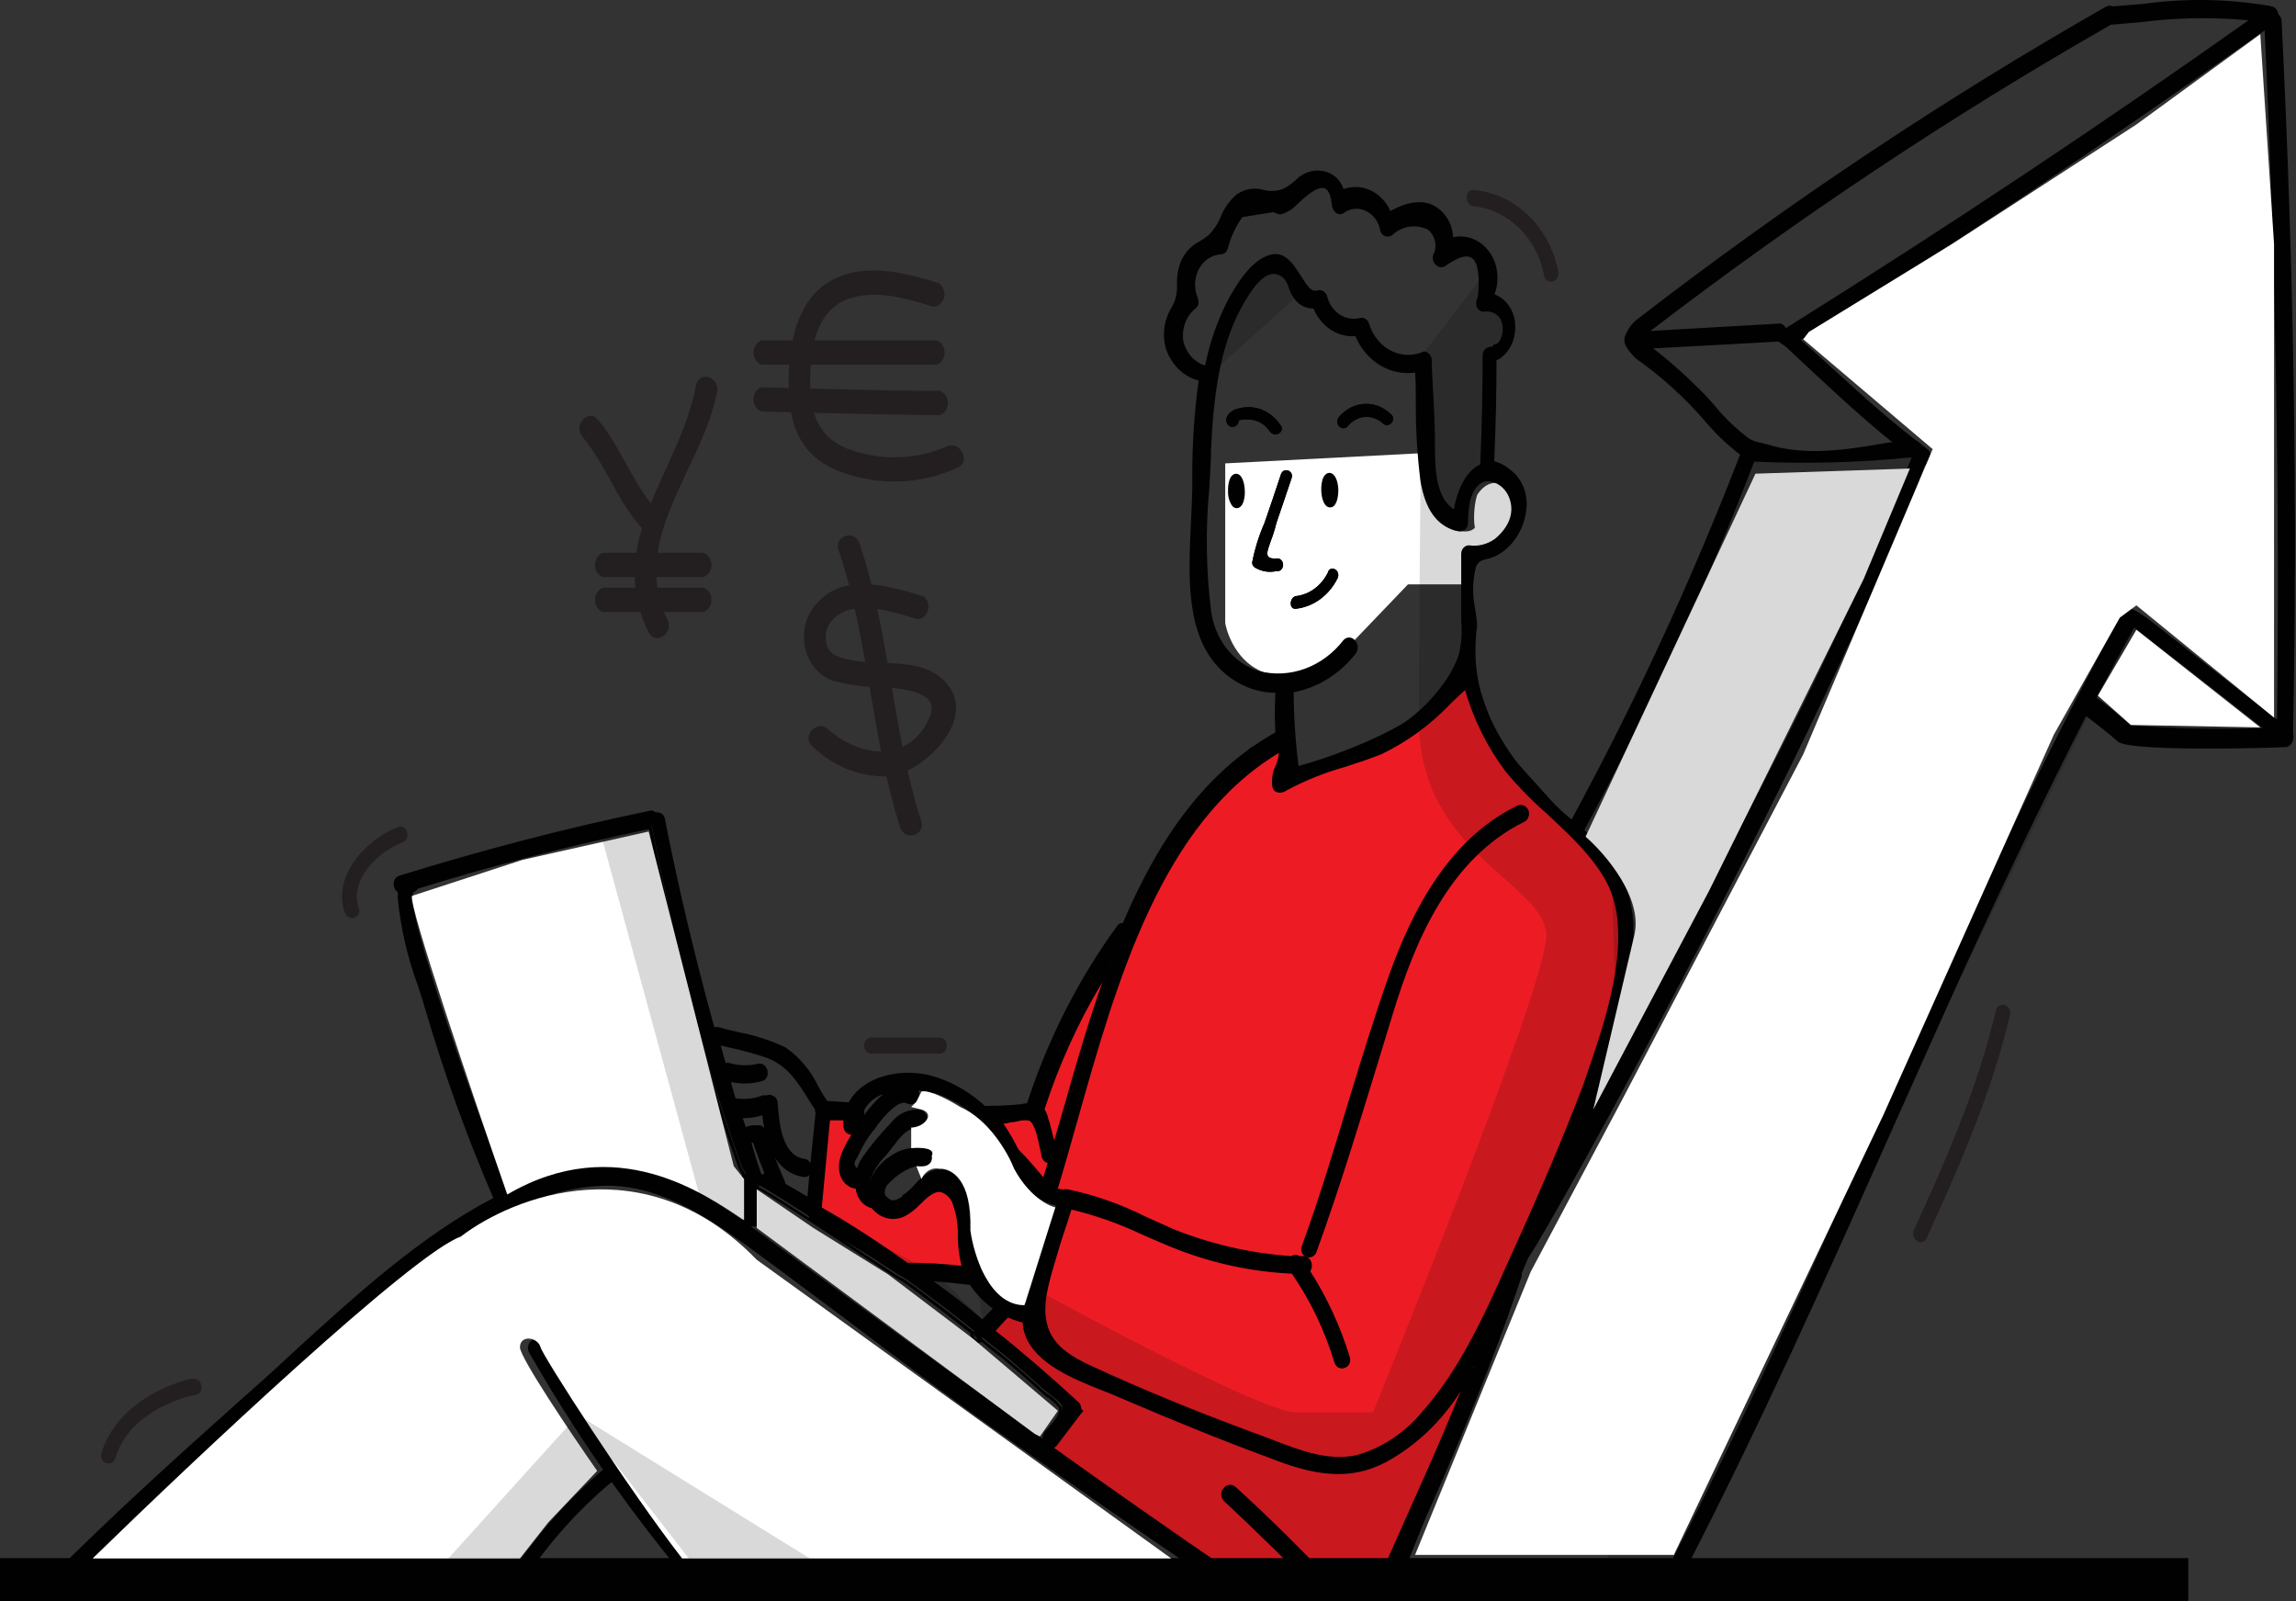 <svg width="446" height="311" viewBox="0 0 446 311" fill="none" xmlns="http://www.w3.org/2000/svg">
<rect x="0" y="0" width="446" height="311" fill="#333333" stroke="none"/>
<path d="M238 121V90L276.5 88C277.3 94.4 278.333 98 279 99.5C282.2 103.9 285.5 103.667 286.5 102.5C286.1 100.5 286.5 97.167 287 96C289.8 92 293 94.333 294 96C294.8 96.4 295.5 99 295 101.5C295 104.3 290.5 106.5 287.5 106.5C285.9 106.1 285.167 107.333 285 108V113.5H282H273.5L262 125.5C261.706 125.941 261.37 126.349 261 126.726C257.343 130.451 250.33 131.151 247 131C241 129.8 238.5 123.833 238 121Z" fill="white"/>
<path d="M160.148 215.903L164.968 215.411L166.471 219.416L164.216 227.277L168.594 230.299L173.413 234.328L183.827 229.119L186.679 234.328L189.708 246.365L182.301 247.716L174.917 246.365L157.893 236.489L160.148 215.903Z" fill="#ED1C24"/>
<path d="M182.296 248.552L174.558 247.127L157.069 236.981L159.457 215.141L165.449 214.502L167.262 219.416L165.051 226.958L168.942 229.635L173.364 233.394L183.976 228.112L187.448 234.131L190.698 247.102L182.296 248.552ZM175.155 245.579L182.296 246.857L188.752 245.702L185.988 234.647L183.512 230.2L173.32 235.286L168.124 230.962L163.304 227.645L165.67 219.465L164.476 216.296L160.806 216.664L158.595 236.023L175.155 245.579Z" fill="#010101"/>
<path d="M249.71 143.062L248.649 151.268L262.07 147.263L275.645 139.893L285.152 129.674L290.414 144.585L304.453 160.136L313.032 169.963L315.751 180.158L313.784 195.905L306.244 218.507L295.786 242.68L281.305 282.208L269.543 307.659L236.975 306.48L202.927 281.029L209.25 274.003L191.872 258.698L195.034 252.826L201.224 255.013L207.857 232.559L203.634 231.06C201.524 228.383 199.256 225.863 196.847 223.518C196.25 223.518 192.624 215.657 192.624 215.657L201.468 215.485L212.522 188.462L220.659 179.421L231.36 157.999L243.431 145.937L249.909 142.915L249.71 143.062Z" fill="#ED1C24"/>
<path d="M269.894 308.494L236.619 307.315L201.752 281.152L208.142 274.076L190.786 258.968L194.611 251.893L200.647 254.03L206.815 233.173L203.123 231.871L202.902 231.674C200.882 229.095 198.742 226.635 196.49 224.304C196.004 224.304 195.164 223.346 191.781 216.001L191.228 214.797L200.713 214.625L211.746 188.019L219.816 179.053L230.627 157.508L242.898 145.224L250.614 141.638L249.531 150.039L261.846 146.354L275.112 139.107L285.348 128.101L290.964 144.021L304.893 159.448L313.737 169.693L316.5 180.084L314.511 196.004L306.927 218.777L296.359 242.95L281.899 282.429L269.894 308.494ZM237.105 305.644L268.987 306.799L280.528 281.815L294.966 242.361L305.556 218.212L313.073 195.684L314.953 180.305L312.344 170.479L303.876 160.652L289.704 144.807L284.84 131.074L275.863 140.778L262.288 148.148L247.63 152.57L248.669 144.561L243.517 147.018L231.644 158.662L220.966 180.084L212.918 189.027L201.863 216.32L193.859 216.468C194.809 218.656 195.91 220.759 197.154 222.757C197.684 223.027 199.055 224.255 204.052 230.323L208.805 232.043L201.62 256.241L195.296 254.03L192.776 258.673L210.464 274.052L204.118 280.808L237.105 305.644Z" fill="#010101"/>
<path d="M259.192 95.157C259.192 96.533 258.861 97.614 258.352 97.614C257.844 97.614 257.424 96.533 257.38 95.157C257.335 93.782 257.711 92.701 258.198 92.701C258.684 92.701 259.148 93.782 259.192 95.157Z" fill="#010101"/>
<path d="M258.381 98.548C257.253 98.548 256.7 96.902 256.656 95.256C256.627 94.541 256.709 93.827 256.899 93.143C257.275 92.038 257.872 91.866 258.204 91.841C259.331 91.841 259.928 93.463 259.972 95.133C259.972 96.804 259.552 98.499 258.425 98.548H258.381ZM258.27 93.905C258.214 94.337 258.214 94.775 258.27 95.207C258.284 95.633 258.351 96.054 258.469 96.46C258.562 96.042 258.6 95.612 258.58 95.182C258.508 94.739 258.381 94.309 258.204 93.905H258.27Z" fill="#010101"/>
<path d="M241.107 95.329C241.107 96.705 240.798 97.786 240.289 97.786C239.781 97.786 239.36 96.705 239.316 95.329C239.272 93.954 239.626 92.873 240.134 92.873C240.643 92.873 241.063 93.954 241.107 95.329Z" fill="#010101"/>
<path d="M240.256 98.695C240.101 98.699 239.947 98.668 239.803 98.605C239.659 98.541 239.527 98.447 239.416 98.327C238.815 97.512 238.508 96.479 238.554 95.428C238.514 94.713 238.596 93.996 238.797 93.315C239.151 92.21 239.77 92.013 240.102 92.013C241.207 92.013 241.76 93.659 241.804 95.305C241.842 96.012 241.76 96.72 241.561 97.393C241.207 98.499 240.588 98.695 240.256 98.695ZM240.256 94.077C240.153 94.492 240.116 94.924 240.146 95.354C240.142 95.788 240.201 96.219 240.323 96.632C240.427 96.216 240.464 95.784 240.433 95.354C240.406 94.923 240.317 94.5 240.168 94.101L240.256 94.077Z" fill="#010101"/>
<path d="M425.076 302.623H0V311H425.076V302.623Z" fill="#010101"/>
<path d="M247.895 101.717C248.956 98.695 249.862 95.87 250.901 92.848C251.366 91.35 249.243 90.662 248.801 92.185C247.74 95.354 246.701 98.548 245.639 101.545C244.559 103.999 243.75 106.589 243.229 109.259C243.233 109.472 243.291 109.68 243.397 109.858C243.503 110.037 243.651 110.178 243.826 110.266C245.074 110.998 246.51 111.232 247.895 110.929C248.058 110.966 248.227 110.962 248.389 110.917C248.551 110.872 248.702 110.788 248.831 110.67C248.96 110.553 249.064 110.405 249.136 110.237C249.207 110.07 249.244 109.887 249.244 109.701C249.244 109.516 249.207 109.332 249.136 109.165C249.064 108.997 248.96 108.849 248.831 108.732C248.702 108.614 248.551 108.53 248.389 108.485C248.227 108.44 248.058 108.436 247.895 108.473C245.33 108.62 246.236 106.95 246.833 105.107C247.26 104.024 247.615 102.907 247.895 101.766V101.717Z" fill="#010101"/>
<path d="M247.895 101.717C248.956 98.695 249.862 95.87 250.901 92.848C251.366 91.35 249.243 90.662 248.801 92.185C247.74 95.354 246.701 98.548 245.639 101.545C244.559 103.999 243.75 106.589 243.229 109.259C243.233 109.472 243.291 109.68 243.397 109.858C243.503 110.037 243.651 110.178 243.826 110.266C245.074 110.998 246.51 111.232 247.895 110.929C248.058 110.966 248.227 110.962 248.389 110.917C248.551 110.872 248.702 110.788 248.831 110.67C248.96 110.553 249.064 110.405 249.136 110.237C249.207 110.07 249.244 109.887 249.244 109.701C249.244 109.516 249.207 109.332 249.136 109.165C249.064 108.997 248.96 108.849 248.831 108.732C248.702 108.614 248.551 108.53 248.389 108.485C248.227 108.44 248.058 108.436 247.895 108.473C245.33 108.62 246.236 106.95 246.833 105.107C247.26 104.024 247.615 102.907 247.895 101.766V101.717Z" fill="#010101"/>
<path d="M257.99 111.101C257.378 112.381 256.494 113.475 255.415 114.288C254.336 115.102 253.095 115.61 251.799 115.769C250.45 115.941 250.295 118.471 251.799 118.226C253.459 118.031 255.052 117.396 256.445 116.375C257.838 115.353 258.99 113.974 259.803 112.354C260.554 110.856 258.586 109.676 257.99 111.028V111.101Z" fill="#010101"/>
<path d="M257.99 111.101C257.378 112.381 256.494 113.475 255.415 114.288C254.336 115.102 253.095 115.61 251.799 115.769C250.45 115.941 250.295 118.471 251.799 118.226C253.459 118.031 255.052 117.396 256.445 116.375C257.838 115.353 258.99 113.974 259.803 112.354C260.554 110.856 258.586 109.676 257.99 111.028V111.101Z" fill="#010101"/>
<path d="M270.201 80.466C268.792 79.078 266.952 78.352 265.07 78.444C263.189 78.536 261.413 79.437 260.119 80.958C259.899 81.202 259.775 81.534 259.775 81.879C259.775 82.225 259.899 82.556 260.119 82.8C260.339 83.045 260.637 83.182 260.948 83.182C261.259 83.182 261.557 83.045 261.777 82.8C262.643 81.73 263.851 81.078 265.143 80.981C266.435 80.885 267.71 81.353 268.697 82.284C269.759 83.292 271.417 81.449 270.201 80.466Z" fill="#010101"/>
<path d="M270.201 80.466C268.792 79.078 266.952 78.352 265.07 78.444C263.189 78.536 261.413 79.437 260.119 80.958C259.899 81.202 259.775 81.534 259.775 81.879C259.775 82.225 259.899 82.556 260.119 82.8C260.339 83.045 260.637 83.182 260.948 83.182C261.259 83.182 261.557 83.045 261.777 82.8C262.643 81.73 263.851 81.078 265.143 80.981C266.435 80.885 267.71 81.353 268.697 82.284C269.759 83.292 271.417 81.449 270.201 80.466Z" fill="#010101"/>
<path d="M248.782 82.629C248.145 81.656 247.332 80.841 246.395 80.236C245.459 79.632 244.42 79.25 243.343 79.116C241.84 78.944 238.678 79.288 238.236 81.302C238.178 81.547 238.189 81.806 238.268 82.043C238.347 82.281 238.49 82.485 238.678 82.629C238.844 82.785 239.048 82.884 239.263 82.914C239.479 82.945 239.698 82.905 239.894 82.801C240.112 82.711 240.3 82.551 240.435 82.341C240.569 82.13 240.642 81.879 240.646 81.621C241.636 81.373 242.663 81.373 243.653 81.621C244.867 81.92 245.943 82.697 246.682 83.808C247.721 85.135 249.689 83.808 248.782 82.629Z" fill="#010101"/>
<path d="M248.782 82.629C248.145 81.656 247.332 80.841 246.395 80.236C245.459 79.632 244.42 79.25 243.343 79.116C241.84 78.944 238.678 79.288 238.236 81.302C238.178 81.547 238.189 81.806 238.268 82.043C238.347 82.281 238.49 82.485 238.678 82.629C238.844 82.785 239.048 82.884 239.263 82.914C239.479 82.945 239.698 82.905 239.894 82.801C240.112 82.711 240.3 82.551 240.435 82.341C240.569 82.13 240.642 81.879 240.646 81.621C241.636 81.373 242.663 81.373 243.653 81.621C244.867 81.92 245.943 82.697 246.682 83.808C247.721 85.135 249.689 83.808 248.782 82.629Z" fill="#010101"/>
<path d="M294.945 156.967C282.586 162.986 275.202 175.883 270.36 189.444C264.191 206.862 259.659 224.771 253.335 242.189C252.716 243.687 254.994 244.351 255.436 242.852C261.007 227.449 265.54 211.874 270.36 196.323C275.18 180.772 281.967 166.008 296.007 159.154C297.355 158.466 296.294 156.304 294.945 156.967Z" fill="#010101"/>
<path d="M254.356 244.228C254.105 244.235 253.855 244.179 253.625 244.064C253.395 243.949 253.192 243.778 253.03 243.564C252.878 243.337 252.786 243.068 252.763 242.787C252.739 242.505 252.786 242.222 252.897 241.968C256.191 232.952 259.021 223.616 261.741 214.576C264.283 206.248 266.914 197.625 269.877 189.248C275.869 172.444 283.983 161.708 294.706 156.5C294.906 156.395 295.122 156.335 295.343 156.325C295.564 156.315 295.784 156.355 295.991 156.442C296.198 156.529 296.386 156.662 296.545 156.833C296.705 157.003 296.831 157.208 296.917 157.434C297.058 157.82 297.058 158.252 296.917 158.638C296.847 158.857 296.735 159.059 296.591 159.228C296.446 159.397 296.271 159.531 296.077 159.62C281.418 166.818 274.808 183.106 270.695 196.47C269.678 199.836 268.639 203.177 267.622 206.518C263.952 218.531 260.149 230.937 255.771 243.049C255.681 243.349 255.517 243.616 255.299 243.82C255.08 244.023 254.815 244.156 254.533 244.203L254.356 244.228ZM295.458 157.36C295.356 157.33 295.25 157.33 295.148 157.36C284.646 162.47 276.709 172.985 270.828 189.542C267.865 197.895 265.234 206.493 262.692 214.822C259.95 223.862 257.098 233.222 253.848 242.287C253.797 242.366 253.77 242.46 253.77 242.557C253.77 242.654 253.797 242.749 253.848 242.827C253.941 242.926 254.053 242.999 254.176 243.042C254.298 243.084 254.428 243.095 254.555 243.073C254.672 243.049 254.78 242.991 254.87 242.905C254.959 242.818 255.026 242.707 255.064 242.582C259.486 230.47 263.244 218.015 266.914 206.076C267.931 202.735 268.948 199.394 269.988 196.053C274.166 182.443 280.866 165.909 295.878 158.564C295.953 158.539 296.023 158.495 296.08 158.435C296.138 158.376 296.182 158.302 296.209 158.22C296.262 158.07 296.262 157.903 296.209 157.753C296.137 157.608 296.026 157.492 295.891 157.421C295.756 157.351 295.604 157.329 295.458 157.36Z" fill="#010101"/>
<path d="M259.058 308.322C252.713 301.787 246.235 295.253 239.602 289.234C238.541 288.227 236.882 289.897 237.944 291.076C244.576 297.267 251.062 303.63 257.4 310.165C258.594 311.172 260.119 309.329 259.058 308.322Z" fill="#010101"/>
<path d="M258.19 310.975C257.822 310.968 257.466 310.831 257.173 310.582C250.828 304.048 244.284 297.636 237.695 291.469C237.545 291.311 237.426 291.121 237.344 290.909C237.263 290.698 237.221 290.471 237.221 290.241C237.221 290.011 237.263 289.784 237.344 289.573C237.426 289.362 237.545 289.171 237.695 289.013C237.988 288.652 238.395 288.43 238.831 288.393C239.268 288.356 239.7 288.508 240.039 288.816C247.025 295.154 253.791 302.009 259.495 307.905C259.642 308.041 259.764 308.21 259.852 308.4C259.94 308.59 259.993 308.797 260.007 309.011C260.021 309.224 259.997 309.438 259.936 309.64C259.874 309.843 259.777 310.029 259.65 310.189C259.476 310.434 259.254 310.632 259.001 310.769C258.749 310.905 258.471 310.975 258.19 310.975ZM238.933 289.455C238.708 289.465 238.494 289.571 238.336 289.75C238.275 289.81 238.226 289.883 238.192 289.966C238.159 290.049 238.142 290.138 238.142 290.229C238.142 290.319 238.159 290.409 238.192 290.492C238.226 290.574 238.275 290.648 238.336 290.708C244.969 296.825 251.469 303.261 257.77 309.772C257.939 309.9 258.146 309.951 258.347 309.914C258.549 309.877 258.73 309.756 258.854 309.575C258.907 309.52 258.949 309.453 258.978 309.379C259.006 309.305 259.021 309.226 259.021 309.145C259.021 309.065 259.006 308.985 258.978 308.911C258.949 308.837 258.907 308.77 258.854 308.715C253.172 302.819 246.406 295.965 239.42 289.627C239.345 289.554 239.256 289.501 239.161 289.471C239.065 289.441 238.965 289.436 238.867 289.455H238.933Z" fill="#010101"/>
<path d="M442.702 4.114C442.696 3.897 442.635 3.688 442.525 3.509C442.416 3.331 442.262 3.191 442.083 3.106C442.083 2.443 441.641 1.608 440.889 1.755C440.758 1.641 440.591 1.588 440.425 1.608C430.476 -0.579 420.217 1.092 410.267 1.755C410.125 1.682 409.971 1.645 409.814 1.645C409.658 1.645 409.503 1.682 409.361 1.755L409.228 1.927H409.074C377.527 19.912 347.095 40.216 317.983 62.705C317.231 63.221 315.573 65.555 316.037 66.046V66.218C315.728 66.734 317.386 68.675 317.983 69.24C322.829 72.647 327.284 76.697 331.248 81.302C333.405 83.898 335.832 86.199 338.478 88.156C328.932 112.924 317.851 136.926 305.314 159.989L303.501 158.466C282.696 139.721 286.145 125.325 286.3 121.149C286.455 118.299 285.393 112.6 286.609 110.094C287.516 108.252 288.71 108.743 290.523 107.908C295.962 105.451 298.969 96.361 293.397 92.013C292.389 91.133 291.193 90.557 289.926 90.343C289.926 90.171 290.081 89.999 290.081 89.827C290.361 83.144 290.508 76.446 290.523 69.731C290.807 69.756 291.091 69.687 291.341 69.535C292.329 68.904 293.126 67.962 293.633 66.828C294.14 65.695 294.334 64.419 294.19 63.163C294.046 61.908 293.57 60.727 292.823 59.771C292.076 58.815 291.091 58.127 289.992 57.792C290.616 56.49 290.88 55.013 290.751 53.545C290.622 52.077 290.107 50.684 289.269 49.54C288.431 48.397 287.308 47.553 286.04 47.116C284.773 46.678 283.417 46.666 282.143 47.081C282.202 46.177 282.084 45.271 281.797 44.423C281.511 43.575 281.064 42.805 280.485 42.167C277.633 38.802 273.565 39.981 270.226 41.995C269.51 40.078 268.146 38.548 266.426 37.735C264.707 36.922 262.769 36.891 261.029 37.647C260.817 36.781 260.397 35.995 259.812 35.376C259.227 34.757 258.501 34.327 257.712 34.134C254.109 32.955 252.605 36.124 249.731 37.475C246.857 38.826 244.004 36.124 240.887 38.482C238.168 40.497 237.858 44.329 235.448 46.344C233.48 48.014 231.38 48.358 230.164 51.257C228.948 54.156 230.031 56.637 228.97 58.971C227.599 61.993 226.251 63.884 227.312 67.668C227.822 69.216 228.689 70.589 229.825 71.649C230.962 72.71 232.329 73.421 233.79 73.711C232.802 80.739 232.351 87.848 232.441 94.961C232.286 106.016 229.412 121.984 238.168 130.116C241.124 132.842 244.874 134.274 248.714 134.145C248.714 134.317 248.559 134.489 248.559 134.636C248.426 137.32 248.426 140.01 248.559 142.694C234.387 150.555 225.344 164.288 218.711 180.011C218.529 179.904 218.316 179.88 218.118 179.945C217.92 180.009 217.752 180.156 217.65 180.355C210.132 190.653 204.22 202.278 200.161 214.748C199.706 214.72 199.25 214.778 198.813 214.92L192.932 215.411C192.774 215.405 192.619 215.451 192.485 215.543C192.352 215.635 192.245 215.768 192.18 215.927C188.887 212.632 184.892 210.323 180.572 209.22C175.288 208.041 168.036 209.22 165.339 214.576L160.497 214.232C160.497 214.085 160.364 214.085 160.364 213.913C158.154 210.4 156.142 205.707 152.516 203.693C148.355 201.977 144.063 200.686 139.692 199.836C139.509 199.757 139.308 199.748 139.12 199.81C138.931 199.873 138.767 200.003 138.653 200.18C134.872 186.619 131.556 172.886 128.836 158.982C128.682 158.146 127.93 157.999 127.333 158.146C127.208 157.978 127.038 157.856 126.848 157.799C126.658 157.742 126.457 157.752 126.272 157.827C110.058 161.103 93.926 165.287 77.874 170.381C77.641 170.446 77.433 170.597 77.285 170.808C77.137 171.02 77.057 171.28 77.057 171.548C77.057 171.815 77.137 172.076 77.285 172.287C77.433 172.498 77.641 172.649 77.874 172.714V174.385C78.184 181.264 81.191 188.953 83.158 195.488C86.866 208.202 91.35 220.621 96.579 232.657C96.424 232.657 96.269 232.829 96.114 232.829C78.184 242.213 62.641 258.28 47.12 272.013C34.761 283.043 22.379 294.27 10.617 305.988H13.934C22.092 297.955 30.538 290.094 38.962 282.38C54.438 268.328 70.18 253.244 87.072 241.354C95.915 234.991 105.931 229.807 116.632 229.316C127.333 228.825 136.53 234.671 145.131 240.862C162.31 253.416 179.047 266.485 196.403 278.695C208.607 287.416 221.121 296.113 233.48 304.49C234.432 304.342 235.394 304.285 236.355 304.318H237.571C206.617 283.215 176.482 260.958 146.192 238.676C138.786 233.173 130.716 228.137 121.761 226.958C113.78 226.233 105.767 227.852 98.524 231.65C96.424 226.736 76.525 173.722 80.284 172.542C80.599 172.431 80.867 172.195 81.036 171.879C96.114 167.187 111.348 163.355 126.581 160.161C133.656 196.495 139.847 214.576 143.915 226.122C144.302 227.109 144.861 228.001 145.559 228.747C146.257 229.493 147.081 230.079 147.983 230.471C156.429 235.384 174.824 248.06 175.443 248.06C176.947 249.068 178.295 250.075 179.865 251.254C183.049 253.588 186.056 255.922 189.217 258.452C189.154 258.691 189.16 258.946 189.232 259.181C189.305 259.417 189.442 259.622 189.624 259.767C189.806 259.913 190.024 259.992 190.248 259.994C190.472 259.996 190.691 259.921 190.875 259.779C192.092 260.786 193.285 261.793 194.656 262.8C197.508 265.134 200.383 267.714 203.102 270.17C203.699 270.662 205.954 272.16 206.264 272.995C206.706 275.01 204.451 276.852 203.389 278.204C202.328 279.555 204.009 281.201 205.048 280.046L209.58 274.519C209.761 274.254 209.859 273.93 209.859 273.597C209.859 273.265 209.761 272.941 209.58 272.676C204.141 267.64 198.525 262.849 192.843 258.28C193.905 257.273 194.811 256.094 195.85 255.086C196.961 255.632 198.126 256.028 199.321 256.266C199.311 257.184 199.469 258.095 199.786 258.943C202.196 265.478 212.3 268.328 217.473 270.662C227.29 274.838 237.084 278.867 247.033 282.552C254.418 285.402 261.67 287.244 269.143 283.387C276.616 279.53 281.812 272.995 286.322 265.306C283.47 272.676 280.441 279.702 277.279 286.9C274.869 292.256 272.614 297.439 270.204 302.819C271.243 302.819 272.15 302.647 273.211 302.647C274.714 298.962 276.085 295.277 277.434 292.428C283.912 277.688 290.103 262.8 295.232 247.397V246.881C295.674 245.726 296.139 244.719 296.581 243.712C297.045 244.031 353.269 144.094 373.477 90.023C373.477 89.851 373.477 89.679 373.632 89.679C374.539 89.679 374.605 87.738 374.229 87.222C373.853 86.707 373.544 86.854 373.345 86.535C372.941 86.002 372.413 85.603 371.819 85.38C363.838 79.165 356.608 72.139 349.069 65.457C380.022 46.196 410.422 25.757 440.425 4.507C442.636 49.709 443.454 95.084 442.857 140.286C434.256 133.58 425.656 126.726 417.055 120.019C416.088 119.388 415.083 118.83 414.048 118.348C413.807 118.221 413.531 118.203 413.279 118.3C413.027 118.396 412.819 118.599 412.7 118.864C391.276 157.974 373.787 198.829 355.458 239.339C346.393 259.435 337.196 279.358 327.247 298.938C326.207 300.952 325.146 302.967 324.085 304.981L326.296 305.473C346.194 267.124 363.086 227.13 381.039 187.553C388.733 170.823 396.515 154.412 404.873 138.174C404.873 138.174 409.847 142.006 411.506 143.529C413.164 145.052 444.073 144.536 443.609 144.536C443.827 144.562 444.046 144.501 444.228 144.365C444.501 144.18 444.7 143.886 444.783 143.542C444.865 143.199 444.825 142.833 444.67 142.522C445.731 96.14 444.825 50.102 442.569 4.064L442.702 4.114ZM232.043 59.364C232.485 59.02 232.353 58.357 232.198 57.841C231.809 56.902 231.632 55.873 231.68 54.841C231.728 53.809 232.001 52.806 232.475 51.916C232.949 51.028 233.61 50.28 234.401 49.737C235.192 49.194 236.09 48.873 237.018 48.8C237.256 48.826 237.494 48.755 237.688 48.602C237.883 48.449 238.022 48.223 238.079 47.965C238.685 45.641 239.708 43.476 241.086 41.602L247.277 40.62C247.874 40.62 248.471 41.283 249.09 40.939C249.709 40.595 249.996 40.448 250.438 40.276C251.5 39.76 258.42 31.063 259.282 39.76C259.415 40.62 260.189 41.455 260.94 40.767C261.641 40.302 262.431 40.029 263.246 39.97C264.06 39.911 264.876 40.068 265.625 40.428C266.374 40.788 267.036 41.34 267.555 42.04C268.075 42.739 268.437 43.566 268.612 44.452C268.652 44.642 268.733 44.818 268.849 44.964C268.964 45.111 269.111 45.223 269.275 45.291C269.439 45.359 269.616 45.381 269.79 45.355C269.964 45.328 270.129 45.255 270.271 45.14C273.299 42.29 280.529 42.29 279.114 49.144C278.894 49.389 278.771 49.72 278.771 50.066C278.771 50.411 278.894 50.742 279.114 50.987C279.334 51.231 279.632 51.368 279.943 51.368C280.254 51.368 280.553 51.231 280.772 50.987C286.189 47.302 288.467 49.488 287.56 57.841C287.401 58.015 287.291 58.237 287.243 58.48C287.196 58.722 287.213 58.975 287.293 59.207C287.372 59.439 287.511 59.64 287.692 59.786C287.873 59.932 288.089 60.016 288.312 60.027C294.348 59.683 292.535 67.397 290.412 67.397L289.97 67.889C289.8 67.833 289.621 67.82 289.446 67.852C289.272 67.884 289.106 67.96 288.961 68.073C288.816 68.187 288.697 68.335 288.611 68.507C288.525 68.68 288.476 68.871 288.467 69.068C288.467 75.946 288.312 82.972 288.002 89.827C288.002 90.171 288.002 90.343 288.157 90.49C285.15 91.497 283.337 95.698 282.74 99.702C277.743 97.246 278.318 89.335 278.208 84.299C278.097 79.263 277.744 74.767 277.611 70.075C277.618 69.886 277.585 69.699 277.513 69.527C277.442 69.356 277.335 69.207 277.2 69.091C277.066 68.975 276.909 68.897 276.742 68.864C276.574 68.829 276.403 68.841 276.24 68.896C274.123 69.686 271.811 69.515 269.806 68.42C267.802 67.325 266.268 65.395 265.539 63.049C265.504 62.893 265.44 62.747 265.352 62.62C265.264 62.492 265.153 62.386 265.027 62.308C264.901 62.23 264.761 62.181 264.617 62.165C264.474 62.149 264.328 62.165 264.19 62.214C262.754 62.563 261.251 62.29 259.989 61.45C258.728 60.61 257.803 59.266 257.403 57.693C257.365 57.537 257.299 57.39 257.208 57.263C257.118 57.135 257.006 57.029 256.878 56.951C256.75 56.873 256.609 56.825 256.463 56.809C256.318 56.793 256.171 56.809 256.032 56.858C252.87 57.841 251.61 49.316 247.454 49.808C243.673 50.324 240.666 55.335 238.853 58.701C236.779 62.706 235.286 67.051 234.431 71.574C228.705 69.903 227.489 63.221 232.021 59.29L232.043 59.364ZM234.763 118.668C233.105 108.841 234.453 97.246 234.763 87.37C235.072 77.494 236.266 67.446 240.931 59.069C242.302 56.735 245.906 50.201 249.775 53.714C250.682 54.549 250.969 56.735 251.875 57.743C252.31 58.33 252.869 58.789 253.501 59.08C254.133 59.372 254.82 59.486 255.501 59.413C256.155 61.162 257.301 62.629 258.768 63.595C260.234 64.56 261.943 64.972 263.638 64.769C264.613 67.229 266.3 69.256 268.431 70.529C270.562 71.802 273.015 72.247 275.4 71.795C275.379 79.009 275.733 86.219 276.461 93.389C277.213 97.737 278.871 101.422 282.939 102.601H283.094C283.266 102.693 283.456 102.734 283.646 102.722C283.836 102.709 284.02 102.644 284.182 102.531C284.343 102.418 284.475 102.262 284.568 102.076C284.66 101.891 284.708 101.683 284.708 101.471C284.711 99.95 284.866 98.434 285.172 96.951C287.87 86.903 299.941 97.467 290.744 104.984C289.183 106.118 287.31 106.597 285.46 106.335C285.32 106.332 285.182 106.36 285.053 106.419C284.924 106.477 284.807 106.564 284.71 106.675C284.613 106.785 284.537 106.917 284.487 107.061C284.437 107.206 284.414 107.36 284.421 107.515C284.421 110.856 284.266 114.025 284.266 117.341C284.111 120.166 284.708 124.367 283.801 127.045C281.988 133.064 275.356 139.771 270.536 142.104C264.505 145.116 258.246 147.524 251.831 149.302C251.158 144.424 250.81 139.498 250.792 134.562C250.815 134.32 250.76 134.076 250.637 133.875C255.444 133.128 259.84 130.454 262.996 126.357C263.903 125.178 262.4 123.336 261.338 124.515C253.202 134.71 237.526 133.727 234.807 118.471L234.763 118.668ZM216.169 186.767C211.636 198.829 208.32 211.554 204.871 223.273C204.407 221.602 203.964 219.907 203.5 218.089C203.307 217.196 202.946 216.358 202.439 215.632C205.737 205.324 210.362 195.602 216.169 186.767ZM196.27 217.573C197.455 217.3 198.665 217.185 199.874 217.229C201.687 217.745 202.284 222.757 202.748 224.599C202.784 224.755 202.847 224.901 202.935 225.028C203.024 225.156 203.134 225.262 203.26 225.34C203.387 225.418 203.526 225.467 203.67 225.483C203.814 225.499 203.959 225.483 204.097 225.434C203.655 226.958 203.19 228.628 202.748 230.127C198.835 227.67 196.867 221.749 193.904 217.843C194.711 217.877 195.518 217.819 196.314 217.671L196.27 217.573ZM147.629 229.119C146.723 226.786 145.971 224.206 145.197 221.749C145.364 221.769 145.53 221.717 145.662 221.602C145.971 221.43 146.259 221.43 146.413 221.258C147.165 223.592 148.072 225.95 148.978 228.284C148.708 228.282 148.441 228.358 148.205 228.505C147.969 228.651 147.77 228.863 147.629 229.119ZM157.114 233.32C155.456 232.313 153.798 231.306 151.985 230.299C152.005 230.068 151.958 229.836 151.852 229.635C150.416 226.469 149.203 223.184 148.226 219.809C148.146 219.567 148.002 219.357 147.812 219.208C147.623 219.059 147.397 218.977 147.165 218.973C146.232 218.804 145.275 218.986 144.446 219.489C144.167 218.455 143.82 217.445 143.407 216.468C145.087 216.584 146.773 216.359 148.381 215.804C148.823 221.332 150.592 227.179 156.075 228.088C157.424 228.26 157.424 225.754 156.075 225.631C151.388 224.968 150.791 218.605 150.482 214.429C150.482 213.421 149.575 213.077 148.823 213.249H148.226C146.633 213.88 144.934 214.106 143.252 213.913C142.971 213.919 142.703 214.042 142.5 214.257C142.036 212.733 141.594 211.063 141.129 209.564C143.31 210.142 145.582 210.142 147.762 209.564C149.133 209.22 148.536 206.887 147.165 207.231C145.27 207.668 143.31 207.609 141.439 207.059C141.129 206.887 140.842 207.059 140.532 207.231C140.09 205.535 139.626 204.037 139.184 202.317C142.5 203.152 145.971 203.816 149.133 204.995C153.798 206.838 155.766 210.842 158.485 215.043L158.618 215.215C158.58 215.505 158.635 215.8 158.773 216.05C158.176 221.897 157.579 227.596 157.114 233.247V233.32ZM176.129 245.874C170.535 241.845 164.963 238.16 159.082 234.647V234.475L160.895 216.934C162.089 216.934 163.305 217.106 164.521 217.106C164.393 217.593 164.341 218.099 164.366 218.605C164.333 218.787 164.337 218.974 164.378 219.154C164.418 219.334 164.494 219.502 164.599 219.646C164.705 219.789 164.838 219.905 164.989 219.984C165.14 220.064 165.305 220.105 165.472 220.105C165.639 220.105 165.803 220.064 165.954 219.984C166.105 219.905 166.238 219.789 166.344 219.646C166.45 219.502 166.526 219.334 166.566 219.154C166.606 218.974 166.61 218.787 166.577 218.605C166.577 218.114 166.732 217.598 166.732 217.106C166.992 216.991 167.201 216.767 167.313 216.481C167.425 216.196 167.43 215.873 167.329 215.583C168.153 214.222 169.281 213.121 170.603 212.389C171.924 211.657 173.394 211.319 174.868 211.407C171.11 212.07 167.329 217.942 165.671 220.791C164.477 222.781 162.664 225.705 163.725 228.309C163.945 228.938 164.341 229.474 164.854 229.836C165.367 230.198 165.971 230.369 166.577 230.323C166.602 231.23 166.898 232.101 167.419 232.8C167.939 233.498 168.655 233.984 169.451 234.18H169.584C170.288 235.154 171.269 235.833 172.366 236.105C173.463 236.377 174.61 236.227 175.62 235.679C178.649 234.352 181.965 227.645 185.282 233.345C186.94 236.195 186.034 242.041 187.095 245.628C187.227 245.972 187.227 246.292 187.382 246.635C183.713 246.169 180.021 245.947 176.327 245.972L176.129 245.874ZM190.743 256.929C187.117 253.907 183.358 251.057 179.578 248.38C182.607 248.38 185.613 248.724 188.642 249.043C189.94 251.053 191.577 252.764 193.462 254.079C192.556 255.086 191.649 255.922 190.743 256.929ZM201.156 248.208C200.692 249.878 199.94 251.893 199.498 253.907C198.621 253.721 197.762 253.441 196.933 253.072C196.921 252.844 196.854 252.624 196.741 252.434C196.628 252.244 196.472 252.09 196.288 251.988C196.104 251.886 195.9 251.84 195.695 251.853C195.49 251.866 195.292 251.939 195.121 252.065C191.052 249.608 188.93 245.358 188.178 239.339C187.891 236.17 188.023 231.65 185.967 229.119C185.292 228.359 184.419 227.852 183.471 227.672C182.523 227.491 181.548 227.645 180.683 228.112C179.489 228.628 176.77 232.141 175.708 232.485C174.36 234.647 169.982 233.812 171.795 230.028C173.608 227.867 177.057 225.508 179.622 226.024C180.993 226.515 181.59 224.01 180.241 223.567C176.018 222.241 169.827 225.754 168.921 230.937C166.82 229.095 171.132 224.575 172.082 223.395C173.741 221.406 175.708 218.04 178.583 218.482C180.086 218.654 179.931 216.148 178.583 216.025C177.588 215.925 176.587 216.097 175.666 216.525C174.745 216.953 173.932 217.625 173.298 218.482C171.331 220.495 169.512 222.68 167.86 225.017C167.371 225.706 167.017 226.501 166.82 227.351C166.666 227.351 166.666 227.351 166.511 227.523C166.25 227.412 166.02 227.228 165.844 226.987C165.667 226.747 165.551 226.459 165.506 226.153C165.461 225.847 165.49 225.533 165.588 225.243C165.687 224.953 165.853 224.697 166.069 224.501C166.356 223.838 166.666 223.346 166.975 222.658C167.69 221.278 168.543 219.993 169.518 218.826C170.579 217.303 174.205 212.611 176.305 213.79C177.676 214.453 178.737 212.463 177.521 211.628C177.073 211.305 176.552 211.127 176.018 211.112C177.889 211.148 179.754 211.37 181.589 211.775C186.2 213.234 190.302 216.215 193.352 220.325C197.575 226.024 198.481 232.387 205.711 233.713C204.053 238.627 202.704 243.417 201.289 248.109L201.156 248.208ZM293.132 245.53C288.599 255.75 283.779 266.289 276.55 274.494C273.028 278.757 268.464 281.788 263.417 283.215C257.248 284.542 251.212 281.864 245.486 279.678C235.227 275.845 225.123 271.816 215.019 267.394C208.077 264.225 201.002 261.695 202.66 251.5C203.95 245.684 205.612 239.978 207.634 234.426C215.174 235.924 221.961 239.929 229.191 242.631C236.246 245.302 243.611 246.824 251.057 247.151C254.717 252.391 257.571 258.269 259.503 264.545C259.968 266.068 262.068 265.38 261.714 263.881C259.859 257.85 257.214 252.155 253.865 246.979C254.085 246.83 254.255 246.605 254.35 246.339C254.445 246.073 254.46 245.78 254.393 245.503C254.326 245.227 254.18 244.982 253.977 244.805C253.775 244.629 253.526 244.529 253.268 244.523H252.207C252.036 244.365 251.821 244.278 251.599 244.278C251.377 244.278 251.162 244.365 250.991 244.523C243.118 244.051 235.35 242.304 227.931 239.339C220.989 236.489 214.511 232.804 207.281 231.65C206.973 231.628 206.664 231.678 206.374 231.797C206.26 231.783 206.152 231.732 206.065 231.65C205.601 231.62 205.145 231.504 204.716 231.306C204.716 231.134 204.849 231.134 204.849 230.962C214.046 200.843 221.298 161.316 248.891 145.421C249.178 147.878 246.923 150.334 247.52 152.791C247.829 153.798 248.736 153.626 249.731 153.11C255.457 149.769 261.935 148.59 268.126 146.084C274.759 143.234 278.827 138.714 284.111 133.801C284.266 133.801 284.266 132.106 284.421 131.958C286.134 138.385 288.999 144.36 292.844 149.524C298.88 157.385 312.146 165.271 314.268 175.982C316.479 187.356 311.394 200.917 307.79 211.481C303.368 222.855 298.438 234.254 293.309 245.456L293.132 245.53ZM371.996 88.819C371.86 88.883 371.736 88.976 371.634 89.095C371.531 89.213 371.451 89.353 371.399 89.507C353.888 136.184 328.109 177.947 305.955 221.749C307.768 217.44 309.377 213.029 310.775 208.533C313.782 199.492 317.098 189.1 316.656 179.397C316.192 170.872 312.124 166.18 306.994 161.315C319.595 138.09 330.735 113.925 340.335 88.991C350.658 89.465 360.998 89.186 371.288 88.156C371.465 88.465 371.73 88.699 372.04 88.819H371.996ZM368.724 86.142C359.88 87.665 349.865 89.507 341.573 86.314C341.728 86.142 339.473 85.478 339.473 85.65C335.56 82.972 332.685 78.772 329.214 75.43C326.22 72.454 323.043 69.713 319.707 67.225L345.509 65.727L347.167 66.881C354.242 73.588 361.339 80.295 368.724 86.142ZM346.614 64.547C346.632 64.39 346.617 64.231 346.571 64.08C346.525 63.93 346.45 63.794 346.35 63.68C346.25 63.567 346.129 63.48 345.995 63.426C345.861 63.372 345.717 63.352 345.575 63.368L319.044 64.891C348.122 42.488 378.501 22.242 409.98 4.286C419.178 3.598 428.972 2.099 438.17 3.598C408.322 24.872 377.7 45.14 346.637 64.547H346.614ZM413.717 141.392C411.504 139.278 409.138 137.372 406.642 135.692C409.206 130.779 411.771 125.989 414.468 121.149C414.945 121.741 415.581 122.146 416.281 122.304C424.572 128.838 432.863 135.373 441.022 141.957C431.979 142.276 422.781 142.104 413.717 141.441V141.392Z" fill="#010101"/>
<path d="M14.02 306.824H9.311L10.217 305.915C21.272 294.86 32.835 284.321 46.72 271.915C49.97 269.065 53.353 266.043 56.448 263.12C68.807 251.819 81.564 240.125 95.825 232.682C90.669 220.741 86.237 208.43 82.559 195.832C82.139 194.431 81.675 192.982 81.188 191.459C79.182 186.072 77.865 180.399 77.275 174.606V173.28C77.036 173.129 76.836 172.911 76.697 172.648C76.557 172.385 76.482 172.086 76.479 171.781C76.45 171.388 76.55 170.997 76.762 170.68C76.974 170.364 77.282 170.144 77.629 170.061C93.525 165.148 109.82 160.849 126.048 157.508C126.268 157.419 126.504 157.397 126.734 157.445C126.963 157.492 127.177 157.607 127.353 157.778C127.767 157.724 128.185 157.818 128.547 158.048C128.711 158.16 128.852 158.31 128.959 158.488C129.066 158.666 129.136 158.868 129.166 159.08C131.708 172.076 134.936 185.686 138.761 199.541C139.068 199.417 139.405 199.417 139.712 199.541C140.906 199.885 142.21 200.18 143.581 200.499C146.672 201.087 149.691 202.068 152.58 203.423C155.329 205.325 157.567 208.016 159.058 211.21C159.566 212.095 160.075 212.979 160.605 213.667V213.815L164.85 214.109C167.68 208.975 174.778 207.525 180.327 208.778C184.579 209.844 188.523 212.074 191.802 215.264C192.028 215.066 192.31 214.961 192.598 214.969L198.435 214.453C198.779 214.339 199.137 214.289 199.496 214.306C203.556 201.842 209.459 190.218 216.962 179.913C217.077 179.693 217.247 179.516 217.451 179.402C217.656 179.289 217.885 179.244 218.112 179.274C225.873 161.045 235.291 149.253 247.739 142.252C247.606 139.691 247.606 137.124 247.739 134.563C244 134.515 240.389 133.05 237.502 130.411C230.14 123.655 230.869 111.716 231.356 101.176C231.466 98.916 231.577 96.804 231.599 94.838V92.382C231.585 86.197 231.999 80.021 232.837 73.907C231.39 73.544 230.048 72.782 228.935 71.692C227.823 70.602 226.975 69.218 226.469 67.668C226.097 66.328 226.007 64.911 226.206 63.526C226.406 62.142 226.889 60.827 227.619 59.683L228.15 58.553C228.536 57.512 228.703 56.386 228.636 55.261C228.577 53.755 228.818 52.254 229.344 50.864C230.103 49.095 231.404 47.685 233.014 46.884C233.625 46.528 234.209 46.117 234.761 45.656C235.774 44.675 236.582 43.459 237.126 42.094C237.815 40.386 238.879 38.899 240.222 37.77C240.993 37.23 241.857 36.873 242.759 36.721C243.66 36.569 244.58 36.625 245.461 36.886C246.699 37.197 247.988 37.138 249.198 36.714C250.047 36.276 250.848 35.732 251.586 35.092C252.351 34.261 253.297 33.664 254.331 33.358C255.365 33.053 256.453 33.049 257.489 33.348C258.278 33.541 259.01 33.95 259.621 34.538C260.231 35.125 260.699 35.873 260.982 36.714C262.71 36.103 264.577 36.198 266.247 36.982C267.918 37.765 269.281 39.186 270.091 40.988C274.513 38.532 278.051 38.679 280.483 41.529C281.556 42.752 282.192 44.367 282.274 46.074C283.567 45.788 284.906 45.901 286.145 46.403C287.384 46.904 288.475 47.773 289.301 48.915C290.126 50.058 290.653 51.43 290.826 52.882C290.998 54.335 290.808 55.812 290.277 57.153C291.302 57.534 292.214 58.218 292.915 59.131C293.616 60.044 294.08 61.153 294.257 62.337C294.46 63.755 294.285 65.207 293.755 66.517C293.225 67.826 292.362 68.935 291.272 69.707C291.091 69.809 290.897 69.884 290.697 69.928C290.697 76.487 290.543 83.071 290.255 89.581C291.395 89.888 292.465 90.457 293.395 91.251C294.51 92.085 295.392 93.251 295.939 94.615C296.486 95.979 296.677 97.487 296.49 98.966C296.265 100.933 295.587 102.803 294.522 104.395C293.457 105.988 292.041 107.248 290.41 108.055C289.867 108.295 289.304 108.476 288.73 108.596C287.801 108.841 287.226 108.964 286.74 109.996C286.119 112.331 285.991 114.794 286.364 117.194C286.618 118.491 286.803 119.803 286.917 121.125C286.917 121.493 286.917 121.96 286.806 122.5C286.32 128.077 285.17 141.122 303.919 158.024L305.29 159.154C317.639 136.394 328.572 112.722 338.012 88.303C335.478 86.365 333.142 84.125 331.047 81.621C327.072 77.051 322.618 73.026 317.781 69.633C317.781 69.633 315.349 67.348 315.57 66.12C315.531 65.951 315.531 65.773 315.57 65.604C315.997 64.26 316.765 63.083 317.781 62.214C346.897 39.709 377.336 19.397 408.894 1.411L409.204 1.239C409.392 1.149 409.596 1.102 409.801 1.102C410.006 1.102 410.209 1.149 410.398 1.239L416.39 0.748C424.422 -0.354 432.551 -0.238 440.555 1.092C440.732 1.062 440.913 1.106 441.064 1.215C441.389 1.232 441.703 1.351 441.97 1.559C442.295 1.879 442.514 2.312 442.589 2.787C442.776 2.936 442.93 3.131 443.037 3.357C443.145 3.583 443.203 3.834 443.208 4.089C445.618 53.222 446.326 98.548 445.419 142.448C445.554 142.861 445.554 143.313 445.419 143.726C445.318 144.194 445.056 144.6 444.69 144.856C444.426 145.041 444.116 145.127 443.805 145.102C440.931 145.298 413.184 146.035 411.371 143.996C410.044 142.792 406.462 139.992 405.224 139.083C397.685 153.823 389.969 169.84 381.656 187.946C377.101 197.969 372.546 208.213 368.125 218.089C355.168 247.151 341.77 277.221 326.913 305.841L326.736 306.16L323.508 305.448L327.001 298.766C337.503 278.105 347.143 257.003 355.191 239.192L363.88 219.76C378.848 186.275 394.324 151.636 412.189 119.036C412.368 118.668 412.666 118.39 413.024 118.257C413.381 118.125 413.77 118.149 414.112 118.324C414.621 118.502 415.11 118.741 415.571 119.036C416.146 119.429 434.652 133.776 442.302 139.746C442.855 96.926 442.059 51.896 439.914 5.907C407.789 28.656 378.295 48.309 349.818 65.997C351.786 67.741 353.731 69.535 355.677 71.303C360.895 76.045 366.267 80.958 371.95 85.356C372.441 85.683 372.914 86.043 373.365 86.436L374.359 87.223C374.506 87.304 374.634 87.422 374.733 87.567C374.833 87.712 374.902 87.879 374.934 88.058C375.067 88.893 374.382 89.802 373.984 90.367L373.829 90.564C354.549 142.154 301.155 238.357 296.888 244.277C296.446 245.26 296.004 246.242 295.584 247.348V247.913C289.99 264.692 283.136 280.832 277.763 292.993C276.835 294.958 275.906 297.317 274.911 299.798C274.469 300.903 274.027 302.058 273.54 303.212L273.43 303.507H273.12C272.612 303.507 272.125 303.507 271.639 303.507C271.153 303.507 270.644 303.507 270.113 303.507H269.229L269.583 302.746L273.12 294.786L276.658 286.851C278.869 281.938 281.323 276.189 283.755 270.17C280.023 276.094 274.993 280.863 269.141 284.026C261.999 287.76 255.035 286.483 246.766 283.215C237.922 279.972 228.592 276.189 217.206 271.325C216.277 270.907 215.238 270.49 214.088 270.047C208.649 267.886 201.22 264.938 199.142 259.312C198.855 258.53 198.69 257.699 198.656 256.855C197.74 256.646 196.845 256.342 195.981 255.946H195.759C195.317 256.364 194.897 256.855 194.477 257.297L193.394 258.477C198.612 262.604 203.94 267.222 209.688 272.504C209.925 272.86 210.053 273.29 210.053 273.732C210.053 274.175 209.925 274.605 209.688 274.961L205.244 280.808C205.101 280.976 204.928 281.11 204.736 281.201C215.687 289.029 226.683 296.727 237.723 304.293L239.138 305.252H236.264C235.333 305.217 234.4 305.275 233.478 305.423H233.301H233.146C220.92 297.144 208.428 288.472 196.047 279.628C185.545 272.258 175.087 264.397 165.094 256.806C158.461 251.893 151.673 246.734 144.886 241.796C136.816 235.974 127.309 229.783 116.674 230.323C107.609 230.741 98.014 234.672 87.357 242.287C73.319 252.568 59.859 263.792 47.051 275.894C44.42 278.351 41.789 280.808 39.18 283.092C29.187 292.182 21.25 299.699 14.175 306.676L14.02 306.824ZM11.809 305.792H13.71C20.763 298.815 28.701 291.347 38.628 282.306L46.499 275.133C59.286 262.923 72.74 251.601 86.782 241.231C97.594 233.517 107.322 229.537 116.563 229.095C127.618 228.579 137.147 234.844 145.306 240.74C152.093 245.653 158.925 250.812 165.514 255.774C175.64 263.341 186.076 271.178 196.578 278.572C208.915 287.367 221.34 296.014 233.522 304.244C234.256 304.145 234.995 304.104 235.733 304.121C207.146 284.468 178.735 263.66 151.231 243.466L145.77 239.437C138.96 234.352 130.78 228.997 121.45 227.817C113.557 227.073 105.629 228.676 98.478 232.461L98.058 232.657L97.859 232.19C96.488 228.948 77.12 178.144 79.287 173.009C79.342 172.859 79.425 172.724 79.532 172.613C79.639 172.503 79.767 172.42 79.906 172.371C80.083 172.371 80.304 172.149 80.37 171.978V171.756H80.591C94.963 167.285 110.284 163.33 126.159 160.014H126.601V160.529C133.919 198.018 140.42 216.492 143.913 226.417C144.61 228.093 145.793 229.46 147.273 230.299L146.964 229.488C146.057 227.031 145.284 224.575 144.532 222.118L144.333 221.43H145.217L145.682 221.234H145.881L146.411 220.644L146.632 221.455C147.384 223.789 148.313 226.172 149.197 228.456L149.462 229.193H148.755C148.561 229.19 148.369 229.243 148.199 229.346C148.028 229.449 147.885 229.6 147.782 229.783L147.34 230.544L147.671 230.667C152.646 233.517 160.937 238.995 166.973 242.951C170.931 245.555 174.645 248.036 175.087 248.183H175.242C176.635 249.117 177.961 250.075 179.664 251.377C182.516 253.49 185.39 255.701 189.016 258.575L189.304 258.796L189.193 259.164C189.153 259.299 189.152 259.444 189.192 259.579C189.231 259.714 189.308 259.832 189.412 259.914C189.516 259.997 189.641 260.04 189.769 260.038C189.896 260.035 190.02 259.988 190.122 259.901L190.409 259.705L190.674 259.926C191.868 260.909 193.084 261.916 194.433 262.923C197.219 265.208 200.071 267.689 202.901 270.293L203.476 270.735C204.561 271.363 205.5 272.263 206.217 273.364C206.659 275.305 205.2 276.926 204.006 278.277L203.232 279.162C203.116 279.332 203.065 279.546 203.09 279.757C203.115 279.969 203.214 280.161 203.365 280.292C203.417 280.359 203.481 280.413 203.554 280.45C203.626 280.488 203.705 280.507 203.785 280.507C203.865 280.507 203.944 280.488 204.016 280.45C204.089 280.413 204.153 280.359 204.205 280.292L208.627 274.789C208.76 274.543 208.915 273.954 208.627 273.659C202.768 268.23 197.307 263.537 191.957 259.312L191.846 258.698L192.31 258.256C192.819 257.789 193.327 257.224 193.792 256.708C194.256 256.192 194.787 255.602 195.339 255.086L195.538 254.89L196.29 255.209C197.213 255.64 198.178 255.953 199.164 256.143H199.584V256.61C199.569 257.452 199.712 258.289 200.004 259.066C201.906 264.25 209.114 267.124 214.398 269.212L217.515 270.49C228.879 275.403 238.276 279.113 247.053 282.38C255.101 285.475 261.867 286.802 268.721 283.24C275.022 280.022 280.439 274.347 285.723 265.331L286.541 265.822C283.512 273.634 280.262 281.152 277.476 287.465L273.938 295.4C272.877 297.857 271.727 300.166 270.755 302.574H271.44C271.852 302.549 272.266 302.549 272.678 302.574C273.098 301.517 273.518 300.486 273.916 299.454C274.911 296.997 275.84 294.54 276.791 292.624C282.119 280.513 288.973 264.446 294.478 247.741V247.127C294.942 245.948 295.385 244.94 295.827 243.958L296.07 243.417C300.05 237.325 353.4 141.638 372.635 90.22C372.707 90.034 372.813 89.867 372.944 89.728C373.143 89.458 373.763 88.623 373.696 88.254C373.315 87.989 372.946 87.702 372.591 87.395L371.419 86.486H371.286C365.56 82.039 360.232 77.101 354.903 72.335C352.692 70.394 350.658 68.454 348.491 66.537L347.939 66.046L348.558 65.678C377.433 47.793 407.303 27.87 439.914 4.752L440.599 4.261V5.17C442.81 51.847 443.584 97.565 443.009 140.974V141.982L442.28 141.392C432.773 134.022 415.505 120.56 414.886 120.166C414.477 119.911 414.048 119.697 413.604 119.528C413.228 119.405 412.963 119.528 412.83 119.773C394.943 152.3 379.489 186.889 364.543 220.374C361.595 226.925 358.691 233.41 355.832 239.831C347.784 257.691 338.144 278.744 327.62 299.454L324.79 304.834L326.072 305.129C340.842 276.631 354.174 246.709 367.086 217.77C371.507 207.943 376.062 197.65 380.616 187.626C389.018 169.3 396.823 153.233 404.45 138.198L404.716 137.707L405.136 138.026C405.335 138.198 410.133 141.908 411.769 143.407C413.405 144.905 440.909 144.438 443.562 144.291H443.872C443.953 144.24 444.023 144.17 444.077 144.085C444.131 144 444.166 143.902 444.181 143.8C444.218 143.707 444.236 143.606 444.236 143.505C444.236 143.403 444.218 143.303 444.181 143.21V143.063V142.891C445.176 98.99 444.491 53.714 441.97 4.482C441.966 4.367 441.933 4.254 441.874 4.159C441.816 4.063 441.734 3.988 441.638 3.942L441.373 3.794V3.205C441.375 3.066 441.35 2.929 441.3 2.802C441.251 2.675 441.178 2.561 441.086 2.468C441.03 2.439 440.97 2.424 440.909 2.424C440.848 2.424 440.787 2.439 440.732 2.468H440.489L440.268 2.271H440.091C432.174 0.961 424.133 0.854 416.19 1.952L410.066 2.443H409.934C409.868 2.408 409.796 2.39 409.724 2.39C409.651 2.39 409.579 2.408 409.514 2.443L409.27 2.713H409.049C377.558 20.66 347.185 40.931 318.135 63.393C317.335 64.074 316.703 64.97 316.3 65.997V66.587C316.753 67.523 317.36 68.357 318.091 69.043C322.94 72.466 327.395 76.533 331.357 81.155C333.49 83.718 335.887 85.994 338.498 87.935L338.852 88.156L338.697 88.574C329.145 113.362 318.064 137.388 305.533 160.48L305.267 160.972L303.057 159.105C283.888 141.908 285.126 127.905 285.568 122.672C285.568 122.156 285.568 121.714 285.568 121.346C285.583 120.181 285.539 119.016 285.435 117.857C285.042 115.255 285.209 112.587 285.922 110.07C286.18 109.53 286.557 109.072 287.016 108.737C287.476 108.402 288.005 108.201 288.553 108.153C289.075 108.036 289.586 107.863 290.078 107.637C291.553 106.904 292.834 105.762 293.798 104.321C294.762 102.88 295.377 101.188 295.584 99.408C295.736 98.11 295.56 96.79 295.076 95.597C294.592 94.404 293.818 93.384 292.842 92.652C291.895 91.833 290.777 91.292 289.592 91.08H289.194V90.637C289.16 90.476 289.16 90.308 289.194 90.146C289.526 83.464 289.68 76.708 289.68 70.026V69.51H290.145C290.336 69.539 290.531 69.496 290.697 69.387C291.715 68.762 292.534 67.805 293.044 66.644C293.555 65.484 293.731 64.177 293.549 62.902C293.38 61.812 292.927 60.802 292.248 59.995C291.568 59.187 290.691 58.618 289.725 58.357L289.172 58.185L289.437 57.62C290.016 56.409 290.261 55.035 290.142 53.67C290.022 52.305 289.543 51.009 288.765 49.945C287.986 48.881 286.943 48.095 285.765 47.686C284.587 47.277 283.326 47.263 282.141 47.646L281.478 47.867V47.081C281.515 46.26 281.397 45.44 281.13 44.674C280.864 43.908 280.455 43.213 279.93 42.634C277.189 39.416 273.142 40.816 270.268 42.634L269.804 42.904L269.605 42.364C268.943 40.564 267.667 39.129 266.056 38.369C264.445 37.61 262.629 37.589 261.004 38.31L260.54 38.507L260.385 37.967C260.194 37.187 259.815 36.48 259.289 35.921C258.763 35.363 258.11 34.974 257.401 34.797C256.498 34.545 255.551 34.559 254.655 34.839C253.759 35.119 252.945 35.656 252.293 36.394C251.493 37.082 250.625 37.667 249.707 38.139C248.341 38.623 246.884 38.699 245.484 38.36C244.712 38.127 243.906 38.073 243.116 38.2C242.325 38.327 241.566 38.632 240.885 39.097C239.734 40.135 238.837 41.478 238.276 43.003C237.666 44.495 236.767 45.82 235.645 46.884C235.053 47.373 234.433 47.816 233.788 48.211C232.347 48.886 231.182 50.128 230.515 51.699C230.042 52.949 229.83 54.301 229.896 55.654C229.957 56.95 229.753 58.243 229.299 59.438L228.769 60.568C228.094 61.585 227.643 62.763 227.451 64.009C227.259 65.254 227.332 66.533 227.663 67.741C228.156 69.199 228.982 70.488 230.06 71.483C231.138 72.478 232.43 73.145 233.81 73.416H234.252V73.907C233.345 80.112 232.909 86.391 232.948 92.676V95.133C232.948 97.123 232.815 99.26 232.682 101.496C232.129 111.789 231.51 123.434 238.497 129.87C241.369 132.511 245.008 133.899 248.734 133.776H249.242V134.317C249.228 134.489 249.183 134.656 249.11 134.808C248.944 137.475 248.944 140.15 249.11 142.817V143.235L248.822 143.407C236.352 150.334 226.934 162.102 219.173 180.478L218.974 180.969L218.532 180.723C218.453 180.681 218.362 180.675 218.279 180.708C218.196 180.74 218.128 180.807 218.09 180.895C210.584 191.194 204.687 202.82 200.646 215.288L200.535 215.632H200.203C199.801 215.606 199.397 215.655 199.01 215.78L192.996 216.296C192.924 216.291 192.852 216.309 192.79 216.349C192.727 216.388 192.676 216.446 192.642 216.517L192.355 217.131L191.912 216.689C188.682 213.442 184.753 211.174 180.504 210.105C175.087 208.901 168.277 210.252 165.779 215.215L165.646 215.485L160.075 215.117V214.748C160.021 214.668 159.983 214.576 159.964 214.478C159.434 213.692 158.947 212.832 158.439 212.021C157.031 209.005 154.925 206.461 152.337 204.651C149.497 203.333 146.529 202.385 143.493 201.826C142.122 201.507 140.818 201.212 139.557 200.843C139.314 200.843 139.203 200.843 138.96 201.04L138.408 201.654L138.164 200.819C134.251 186.717 130.935 172.837 128.348 159.596C128.342 159.522 128.321 159.45 128.286 159.386C128.252 159.322 128.205 159.268 128.149 159.227C127.914 159.125 127.654 159.125 127.419 159.227H127.154L126.977 159.006C126.734 158.736 126.601 158.736 126.402 158.81C110.13 162.151 93.857 166.376 77.983 171.363C77.844 171.388 77.719 171.47 77.632 171.593C77.546 171.716 77.505 171.871 77.518 172.027C77.518 172.346 77.717 172.665 77.938 172.69H78.314V174.803C78.899 180.488 80.201 186.054 82.183 191.336C82.67 192.835 83.156 194.309 83.576 195.733C87.279 208.43 91.756 220.832 96.975 232.854L97.284 233.591H96.554C96.458 233.677 96.344 233.736 96.223 233.763C82.095 241.133 69.404 252.777 57.111 264.029C53.927 266.952 50.633 269.974 47.383 272.824C33.83 284.787 22.576 295.081 11.765 305.792H11.809ZM117.735 226.515C119.08 226.51 120.423 226.592 121.759 226.761C131.2 227.989 139.447 233.419 146.389 238.578L151.85 242.582C168.476 254.865 185.434 267.149 202.547 279.432C202.524 279.194 202.546 278.953 202.611 278.725C202.675 278.497 202.782 278.286 202.923 278.105L203.741 277.172C204.736 276.066 205.952 274.715 205.687 273.389C204.999 272.579 204.209 271.884 203.343 271.325L202.702 270.834C199.85 268.18 197.02 265.724 194.256 263.464C192.996 262.53 191.846 261.572 190.718 260.639C190.471 260.771 190.196 260.828 189.922 260.803C189.648 260.778 189.385 260.673 189.16 260.498C188.935 260.322 188.756 260.084 188.641 259.806C188.527 259.529 188.48 259.223 188.508 258.919C185.014 256.143 182.206 254.005 179.421 251.917C177.762 250.64 176.48 249.706 175.109 248.797C174.601 248.601 173.119 247.643 166.796 243.466C160.473 239.29 152.491 233.984 147.649 231.183C146.687 230.77 145.81 230.146 145.069 229.348C144.329 228.551 143.74 227.596 143.338 226.54C139.867 216.713 133.367 198.264 126.093 161.021C110.461 164.288 95.361 168.194 81.21 172.592C80.974 172.881 80.689 173.114 80.37 173.28C77.916 175.515 94.697 221.627 98.633 231.208C104.634 228.225 111.118 226.628 117.691 226.515H117.735ZM145.991 222.118C146.61 224.157 147.229 226.245 147.959 228.186C148.121 228.059 148.3 227.959 148.489 227.891C147.738 225.95 146.964 223.936 146.279 221.946H146.057L145.991 222.118ZM260.142 284.1C255.621 283.805 251.175 282.676 246.987 280.759L245.506 280.194C233.743 275.772 224.06 271.841 215.017 267.787L213.779 267.222C207.367 264.323 200.734 261.326 202.37 251.303C203.154 247.198 204.264 243.178 205.687 239.29C206.261 237.595 206.858 235.826 207.367 234.156L207.5 233.713H207.898C212.757 234.872 217.498 236.576 222.048 238.799C224.48 239.88 227 240.985 229.521 241.919C236.526 244.599 243.85 246.114 251.254 246.414H251.475L251.608 246.586C255.297 251.881 258.173 257.815 260.12 264.152C260.147 264.246 260.192 264.334 260.25 264.409C260.309 264.485 260.381 264.546 260.461 264.59C260.542 264.633 260.63 264.658 260.719 264.663C260.809 264.668 260.898 264.653 260.982 264.618C261.118 264.562 261.234 264.458 261.314 264.324C261.353 264.249 261.373 264.164 261.373 264.078C261.373 263.992 261.353 263.907 261.314 263.832C259.487 257.844 256.872 252.19 253.554 247.053L253.244 246.586L253.686 246.292C253.781 246.204 253.852 246.088 253.891 245.958C253.93 245.828 253.936 245.688 253.907 245.555C253.875 245.386 253.796 245.234 253.681 245.119C253.565 245.004 253.42 244.933 253.266 244.916H252.116H252.006C251.851 244.793 251.586 244.646 251.409 244.916L251.254 245.088H251.033C243.116 244.59 235.305 242.828 227.84 239.855C225.961 239.094 224.104 238.258 222.313 237.398C217.526 234.983 212.492 233.226 207.323 232.166C207.118 232.119 206.908 232.119 206.704 232.166H206.505C206.332 232.158 206.164 232.098 206.018 231.994C205.564 231.935 205.118 231.811 204.692 231.625L204.36 231.502V231.134C204.36 230.951 204.423 230.775 204.537 230.643C205.886 226.27 207.146 221.774 208.494 216.984C216.255 189.567 225.054 158.49 248.8 144.807L249.397 144.463V145.2C249.451 146.505 249.191 147.802 248.645 148.959C248.098 150.032 247.881 151.274 248.026 152.496C248.042 152.563 248.069 152.626 248.107 152.681C248.145 152.736 248.193 152.781 248.247 152.816C248.358 152.816 248.689 152.938 249.463 152.496C253.146 150.53 256.998 148.983 260.96 147.878C263.171 147.141 265.625 146.379 267.925 145.421C272.842 143.057 277.336 139.729 281.19 135.594L283.644 133.31C283.644 133.162 283.644 132.892 283.644 132.695C283.644 131.958 283.644 131.639 283.91 131.418L284.44 130.853L284.706 131.614C286.392 138.001 289.236 143.937 293.063 149.057C295.47 151.944 298.08 154.614 300.868 157.041C306.904 162.642 313.138 168.44 314.576 175.712C316.787 186.521 312.365 199.197 308.805 209.392L308.075 211.505C304.25 221.332 299.652 232.239 293.572 245.555C288.597 256.757 283.932 266.682 276.901 274.641C273.357 278.979 268.744 282.063 263.635 283.51C262.475 283.826 261.291 284.024 260.098 284.1H260.142ZM208.119 234.966C207.654 236.539 207.102 238.16 206.571 239.708C205.172 243.533 204.077 247.487 203.299 251.524C201.795 260.712 207.522 263.316 214.132 266.264L215.371 266.829C224.391 270.883 234.075 274.813 245.815 279.113L247.297 279.678C252.559 281.717 257.975 283.805 263.503 282.626C268.467 281.245 272.952 278.261 276.393 274.052C283.313 266.215 287.956 256.364 292.886 245.235C298.966 231.92 303.565 221.135 307.346 211.26L308.075 209.171C311.547 199.099 315.88 186.57 313.802 176.105C312.431 169.177 306.329 163.502 300.425 157.999C297.587 155.53 294.933 152.811 292.488 149.868C288.946 145.191 286.257 139.792 284.573 133.973C284.529 134.102 284.442 134.208 284.33 134.268C283.49 135.029 282.694 135.791 281.898 136.552C277.934 140.741 273.329 144.11 268.3 146.502C265.957 147.435 263.569 148.222 261.27 148.959C257.367 150.043 253.575 151.566 249.95 153.503C249.657 153.719 249.325 153.861 248.978 153.921C248.63 153.98 248.276 153.955 247.938 153.847C247.751 153.758 247.585 153.623 247.451 153.453C247.317 153.283 247.219 153.082 247.164 152.865C246.945 151.413 247.18 149.923 247.827 148.639C248.152 147.857 248.382 147.031 248.513 146.183C225.629 159.866 216.985 190.403 209.357 217.426C208.03 222.143 206.77 226.614 205.443 230.962C205.678 230.996 205.916 230.996 206.151 230.962H206.35V231.085C206.643 230.985 206.95 230.943 207.256 230.962C212.54 232.049 217.686 233.847 222.578 236.318C224.369 237.104 226.226 237.939 228.061 238.774C235.407 241.697 243.09 243.443 250.878 243.958C251.102 243.795 251.363 243.708 251.63 243.708C251.897 243.708 252.158 243.795 252.382 243.958H253.31C253.667 243.983 254.006 244.139 254.274 244.401C254.542 244.664 254.724 245.017 254.792 245.407C254.846 245.664 254.851 245.93 254.805 246.188C254.76 246.447 254.664 246.692 254.526 246.906C257.791 252.019 260.374 257.629 262.198 263.562C262.269 263.787 262.296 264.026 262.277 264.263C262.258 264.5 262.193 264.73 262.088 264.938C261.897 265.298 261.588 265.562 261.226 265.675C261.027 265.759 260.815 265.797 260.603 265.787C260.391 265.776 260.183 265.717 259.992 265.613C259.801 265.51 259.632 265.364 259.494 265.184C259.356 265.004 259.253 264.795 259.191 264.569C257.313 258.372 254.527 252.561 250.945 247.373C243.527 247.039 236.192 245.516 229.167 242.852C226.624 241.894 224.104 240.764 221.65 239.683C217.271 237.62 212.725 236.024 208.074 234.917L208.119 234.966ZM190.962 257.666L190.63 257.396C187.269 254.595 183.643 251.795 179.575 248.871L178.205 247.913H179.819C182.892 247.913 185.965 248.257 188.928 248.576H189.149V248.773C190.414 250.737 192.014 252.407 193.858 253.686L194.322 254.03L193.924 254.497L192.554 255.922C192.111 256.388 191.647 256.831 191.205 257.347L190.962 257.666ZM181.366 248.871C184.815 251.328 187.999 253.784 190.829 256.241L191.912 255.111L192.841 254.153C191.14 252.915 189.645 251.361 188.419 249.559C186.164 249.289 183.754 249.018 181.366 248.871ZM199.982 254.423H199.54C198.632 254.236 197.743 253.948 196.887 253.563L196.578 253.416V253.072C196.565 252.93 196.517 252.795 196.439 252.682C196.361 252.569 196.255 252.483 196.135 252.433C196.049 252.363 195.944 252.326 195.837 252.326C195.73 252.326 195.625 252.363 195.538 252.433L195.295 252.654L195.03 252.482C190.94 250.026 188.64 245.776 187.844 239.364C187.844 238.75 187.844 238.111 187.712 237.448C187.824 234.608 187.12 231.803 185.7 229.439C185.088 228.761 184.302 228.311 183.45 228.153C182.598 227.994 181.723 228.135 180.946 228.554C180.07 229.148 179.267 229.867 178.558 230.692C177.836 231.547 177.001 232.276 176.082 232.854C175.592 233.504 174.911 233.942 174.159 234.09C173.407 234.238 172.632 234.088 171.97 233.664C171.55 233.394 170.267 232.264 171.461 229.832C173.539 227.375 177.121 224.919 179.796 225.557C179.883 225.616 179.982 225.647 180.084 225.647C180.185 225.647 180.285 225.616 180.371 225.557C180.472 225.447 180.545 225.31 180.584 225.16C180.622 225.009 180.625 224.85 180.592 224.698C180.571 224.601 180.523 224.514 180.456 224.448C180.389 224.383 180.305 224.341 180.216 224.329C179.032 224.038 177.808 224.015 176.615 224.26C175.423 224.504 174.287 225.012 173.274 225.754C172.337 226.342 171.517 227.135 170.863 228.085C170.209 229.035 169.736 230.122 169.471 231.281L169.339 232.117L168.72 231.601C168.505 231.419 168.328 231.19 168.198 230.928C168.069 230.665 167.99 230.376 167.968 230.078C167.835 228.039 170.179 225.361 171.329 223.911L171.815 223.322C172.102 222.978 172.368 222.609 172.655 222.241C174.181 220.276 176.038 217.819 178.713 218.114C178.778 218.132 178.845 218.134 178.911 218.12C178.976 218.105 179.038 218.074 179.091 218.029C179.144 217.984 179.188 217.926 179.218 217.86C179.248 217.794 179.265 217.721 179.266 217.647C179.292 217.417 179.238 217.184 179.114 216.997C178.991 216.809 178.808 216.682 178.603 216.64C177.668 216.562 176.731 216.746 175.877 217.175C175.023 217.604 174.28 218.265 173.716 219.096C171.761 221.09 169.957 223.26 168.322 225.582C167.874 226.204 167.55 226.924 167.371 227.695V228.137H167.039L166.818 228.358L166.442 228.211C166.132 228.034 165.861 227.784 165.647 227.478C165.433 227.173 165.282 226.819 165.204 226.442C165.176 226.069 165.221 225.694 165.336 225.342C165.45 224.99 165.632 224.67 165.867 224.403L166.288 223.567C166.42 223.273 166.575 223.002 166.708 222.683C167.454 221.25 168.344 219.914 169.361 218.703C170.422 217.18 174.203 212.193 176.701 213.569C176.874 213.662 177.074 213.676 177.256 213.607C177.438 213.538 177.588 213.392 177.674 213.2C177.713 213.126 177.738 213.045 177.748 212.96C177.758 212.875 177.753 212.789 177.732 212.706C177.711 212.624 177.676 212.547 177.628 212.479C177.58 212.412 177.521 212.357 177.453 212.316C177.076 212.047 176.641 211.894 176.193 211.874V210.842C178.093 210.873 179.988 211.095 181.853 211.505C186.561 213.001 190.753 216.04 193.88 220.226C195.015 221.781 196.049 223.423 196.975 225.14C199.186 229.046 201.022 232.51 205.974 233.345H206.527L206.328 233.959C205.333 236.858 204.448 239.806 203.586 242.631C202.989 244.547 202.414 246.464 201.817 248.331C201.641 248.994 201.419 249.706 201.176 250.443C200.823 251.598 200.447 252.9 200.159 253.981L199.982 254.423ZM197.484 252.63C198.069 252.869 198.667 253.066 199.275 253.219C199.54 252.163 199.872 251.107 200.203 250.075C200.535 249.043 200.646 248.65 200.822 247.987C201.419 246.12 201.994 244.228 202.569 242.312C203.387 239.634 204.227 236.907 205.134 234.156C200.181 233.026 198.191 229.414 196.069 225.606C195.18 223.887 194.174 222.244 193.062 220.693C190.064 216.682 186.051 213.764 181.543 212.316C180.968 212.316 179.774 211.947 178.381 211.8C178.518 212.052 178.59 212.341 178.59 212.635C178.59 212.93 178.518 213.218 178.381 213.471C178.187 213.906 177.845 214.238 177.431 214.394C177.017 214.55 176.564 214.519 176.17 214.306C174.755 213.52 171.97 216.271 169.936 219.219C168.968 220.369 168.123 221.639 167.415 223.002C167.283 223.322 167.128 223.617 166.973 223.911C166.808 224.203 166.66 224.507 166.531 224.82C166.111 225.385 165.956 225.778 166 226.122C166.073 226.44 166.245 226.719 166.487 226.908C166.724 226.137 167.075 225.415 167.526 224.771C169.197 222.414 171.03 220.204 173.009 218.163C173.694 217.247 174.569 216.53 175.559 216.072C176.548 215.614 177.623 215.429 178.691 215.534C179.138 215.607 179.541 215.872 179.813 216.272C180.086 216.671 180.207 217.174 180.15 217.671C180.137 217.883 180.085 218.09 179.996 218.278C179.907 218.466 179.783 218.631 179.633 218.763C179.483 218.895 179.31 218.991 179.125 219.044C178.94 219.097 178.747 219.106 178.558 219.072C176.347 218.801 174.778 220.963 173.318 222.855L172.478 223.936L171.97 224.55C170.586 225.935 169.523 227.671 168.874 229.611C169.651 227.551 171.009 225.827 172.743 224.698C173.862 223.878 175.118 223.318 176.437 223.052C177.756 222.786 179.109 222.819 180.415 223.15C180.666 223.204 180.897 223.336 181.082 223.532C181.266 223.729 181.395 223.98 181.455 224.255C181.538 224.588 181.538 224.939 181.457 225.272C181.375 225.605 181.214 225.907 180.99 226.147C180.8 226.35 180.563 226.489 180.305 226.55C180.047 226.611 179.779 226.59 179.531 226.491C177.32 226.049 174.048 228.112 172.169 230.372C171.925 230.913 171.528 232.092 172.434 232.829C172.918 233.113 173.475 233.203 174.011 233.082C174.547 232.961 175.029 232.637 175.375 232.166V232.018H175.529C176.343 231.459 177.087 230.781 177.74 230.004C178.539 229.092 179.446 228.307 180.438 227.67C181.389 227.157 182.462 226.992 183.503 227.199C184.544 227.407 185.499 227.976 186.23 228.825C188.065 231.011 188.264 234.45 188.441 237.472C188.441 238.135 188.441 238.75 188.574 239.339C189.326 245.26 191.382 249.166 195.052 251.5C195.255 251.391 195.478 251.334 195.704 251.334C195.93 251.334 196.153 251.391 196.356 251.5C196.617 251.586 196.856 251.74 197.052 251.949C197.248 252.159 197.396 252.417 197.484 252.703V252.63ZM188.22 247.102L187.358 246.979C183.688 246.509 179.997 246.288 176.303 246.316H176.148H176.038C170.356 242.213 164.806 238.553 159.036 235.114L158.792 234.966V234.475L160.495 216.394H160.893C161.512 216.394 162.109 216.394 162.728 216.394H164.519H165.16L164.961 217.082C164.85 217.521 164.805 217.978 164.828 218.433C164.822 218.523 164.832 218.614 164.858 218.7C164.884 218.786 164.925 218.866 164.978 218.934C165.031 219.003 165.096 219.059 165.169 219.099C165.242 219.14 165.322 219.164 165.403 219.17C165.5 219.177 165.597 219.161 165.688 219.125C165.779 219.088 165.862 219.032 165.932 218.958C166.003 218.884 166.059 218.795 166.097 218.696C166.135 218.598 166.155 218.491 166.155 218.384C166.155 218.163 166.155 217.868 166.155 217.598C166.176 217.377 166.176 217.155 166.155 216.934V216.517H166.509C166.552 216.501 166.592 216.476 166.627 216.442C166.661 216.408 166.689 216.367 166.708 216.32C166.781 216.115 166.781 215.887 166.708 215.682V215.46V215.264C167.56 213.81 168.743 212.633 170.137 211.852C171.531 211.071 173.086 210.714 174.645 210.817V211.849C171.218 212.463 167.614 217.843 165.801 220.988C164.651 222.904 162.927 225.778 163.878 228.014C164.053 228.545 164.378 229 164.804 229.31C165.23 229.62 165.735 229.768 166.243 229.734H166.73V230.274C166.747 231.068 167.002 231.832 167.454 232.447C167.907 233.061 168.531 233.489 169.228 233.664H169.56L169.692 233.935C170.344 234.785 171.23 235.374 172.213 235.609C173.196 235.845 174.222 235.714 175.131 235.237C176.074 234.702 176.945 234.024 177.718 233.222C179.222 231.797 180.791 230.323 182.516 230.618C183.123 230.773 183.693 231.073 184.186 231.497C184.678 231.921 185.082 232.46 185.368 233.075C186.276 235.275 186.7 237.683 186.606 240.101C186.612 241.891 186.82 243.674 187.225 245.407C187.287 245.584 187.338 245.764 187.38 245.948C187.407 246.082 187.444 246.213 187.491 246.341L188.22 247.102ZM176.392 245.26C179.848 245.248 183.302 245.445 186.739 245.849V245.702C186.287 243.852 186.057 241.944 186.053 240.027C186.124 237.793 185.746 235.569 184.948 233.517C184.726 233.031 184.414 232.603 184.033 232.261C183.652 231.918 183.211 231.668 182.737 231.527C181.433 231.306 180.018 232.633 178.669 233.984C177.832 234.869 176.877 235.606 175.839 236.17C174.758 236.73 173.543 236.887 172.376 236.617C171.208 236.347 170.151 235.664 169.361 234.672C168.546 234.479 167.805 234.009 167.243 233.326C166.68 232.643 166.323 231.783 166.221 230.864C165.596 230.803 164.998 230.557 164.488 230.15C163.978 229.744 163.577 229.193 163.325 228.554C162.153 225.754 164.055 222.585 165.315 220.497V220.374C165.112 220.367 164.913 220.317 164.729 220.224C164.544 220.131 164.379 219.999 164.241 219.834C164.103 219.669 163.996 219.476 163.926 219.265C163.856 219.054 163.825 218.83 163.833 218.605C163.812 218.27 163.812 217.933 163.833 217.598H162.573H161.224L159.633 234.524C165.315 237.742 170.82 241.354 176.369 245.333L176.392 245.26ZM167.857 215.559C167.935 215.897 167.935 216.252 167.857 216.59C168.921 215.072 170.154 213.71 171.527 212.537C169.996 213.017 168.685 214.123 167.857 215.632V215.559ZM157.665 234.131L157.024 233.738C155.388 232.755 153.707 231.748 151.916 230.741L151.651 230.593V230.274C151.668 230.168 151.668 230.06 151.651 229.955V229.832C150.226 226.657 149.007 223.373 148.003 220.005C147.961 219.867 147.88 219.748 147.773 219.664C147.666 219.58 147.537 219.536 147.406 219.539C146.552 219.361 145.669 219.517 144.908 219.981L144.421 220.251L144.244 219.686C143.953 218.744 143.606 217.825 143.205 216.934L142.807 216.075H143.67C145.29 216.171 146.913 215.955 148.467 215.436L149.02 215.239V215.878C149.617 223.248 152.005 226.982 156.294 227.621C156.67 227.621 156.758 227.375 156.781 227.13C156.814 226.912 156.77 226.689 156.659 226.506C156.548 226.323 156.378 226.194 156.184 226.147C150.988 225.41 150.457 218.286 150.192 214.453C150.198 214.356 150.183 214.258 150.149 214.169C150.114 214.079 150.061 214 149.993 213.937C149.86 213.843 149.711 213.78 149.555 213.75C149.4 213.721 149.24 213.726 149.086 213.765H148.489C146.853 214.409 145.108 214.635 143.382 214.429C143.241 214.448 143.109 214.517 143.006 214.625L142.454 215.215L142.21 214.429L141.547 211.972C141.304 211.186 141.083 210.375 140.862 209.638L140.596 208.754L141.414 208.95C143.521 209.517 145.719 209.517 147.826 208.95C148.047 208.95 148.158 208.803 148.202 208.606C148.237 208.47 148.239 208.325 148.208 208.187C148.177 208.049 148.114 207.923 148.025 207.82C147.952 207.736 147.861 207.674 147.761 207.639C147.66 207.605 147.553 207.599 147.45 207.624C145.485 208.104 143.443 208.045 141.503 207.452C141.405 207.425 141.303 207.423 141.203 207.444C141.104 207.465 141.01 207.51 140.928 207.575L140.419 207.869L140.265 207.28L139.579 204.823C139.336 204.037 139.115 203.251 138.894 202.366L138.673 201.507L139.447 201.703L142.078 202.342C144.571 202.879 147.037 203.568 149.462 204.405C153.641 206.051 155.741 209.319 157.952 212.93L159.036 214.625L159.279 214.895V215.117C159.266 215.28 159.266 215.444 159.279 215.608L159.434 215.78V216.001L159.257 217.819C158.704 223.125 158.195 228.137 157.775 233.247L157.665 234.131ZM152.58 229.955C154.083 230.765 155.476 231.625 156.847 232.411C156.957 231.036 157.09 229.635 157.201 228.235C157.057 228.377 156.889 228.483 156.706 228.547C156.523 228.61 156.33 228.63 156.139 228.604C155.021 228.46 153.944 228.053 152.979 227.409C152.014 226.765 151.185 225.899 150.546 224.869C151.121 226.368 151.762 227.842 152.381 229.291C152.506 229.494 152.576 229.733 152.58 229.979V229.955ZM149.352 212.635C149.784 212.624 150.206 212.78 150.546 213.077C150.719 213.234 150.857 213.433 150.949 213.659C151.042 213.885 151.085 214.132 151.076 214.379C151.342 217.868 151.806 224.427 156.25 225.066C156.493 225.093 156.727 225.185 156.932 225.335C157.136 225.484 157.304 225.687 157.422 225.926C157.687 223.248 157.974 220.57 158.262 217.794L158.417 216.173C158.318 215.943 158.272 215.69 158.284 215.436C157.842 214.797 157.488 214.232 157.134 213.667C154.923 210.105 153 207.059 149.109 205.511C146.72 204.687 144.292 204.014 141.835 203.496L139.999 203.054C140.132 203.57 140.287 204.062 140.419 204.577C140.552 205.093 140.795 205.83 140.972 206.494C141.098 206.434 141.233 206.404 141.37 206.404C141.507 206.404 141.642 206.434 141.768 206.494C143.543 206.987 145.394 207.029 147.185 206.616C147.454 206.543 147.736 206.552 148.001 206.642C148.266 206.733 148.504 206.903 148.688 207.132C148.885 207.37 149.023 207.66 149.089 207.974C149.155 208.288 149.146 208.616 149.064 208.926C148.992 209.193 148.854 209.433 148.667 209.619C148.48 209.805 148.25 209.931 148.003 209.982C146.026 210.524 143.967 210.582 141.967 210.154C142.1 210.645 142.255 211.137 142.387 211.653C142.52 212.169 142.719 212.807 142.896 213.372C143.057 213.347 143.221 213.347 143.382 213.372C145.011 213.554 146.657 213.336 148.202 212.734H148.954C149.082 212.685 149.216 212.66 149.352 212.66V212.635ZM147.384 218.531C147.787 218.553 148.167 218.747 148.445 219.072C148.289 218.26 148.171 217.44 148.091 216.615C146.853 216.997 145.574 217.187 144.289 217.18C144.51 217.77 144.687 218.359 144.864 218.924C145.653 218.558 146.519 218.447 147.362 218.605L147.384 218.531ZM203.056 230.815L202.547 230.495C199.979 228.445 197.881 225.752 196.423 222.634C195.55 221.017 194.582 219.466 193.526 217.991L192.885 217.131H193.902C194.643 217.159 195.384 217.102 196.113 216.959C196.515 216.928 196.914 216.862 197.307 216.762C198.144 216.518 199.019 216.477 199.872 216.64C201.596 217.131 202.282 220.57 202.768 223.101C202.879 223.592 202.967 224.034 203.033 224.378C203.079 224.546 203.182 224.688 203.321 224.771C203.484 224.844 203.666 224.844 203.829 224.771L204.448 224.599L204.028 223.002C203.608 221.406 203.166 219.809 202.746 218.089C202.662 217.873 202.588 217.651 202.525 217.426C202.4 216.829 202.15 216.273 201.795 215.804L201.596 215.583V215.264C204.921 204.931 209.567 195.185 215.393 186.324L217.714 182.836L216.211 186.84C212.784 195.979 210.042 205.511 207.367 214.723L205.112 223.42L204.736 224.722L204.471 225.631C204.227 226.393 204.006 227.179 203.785 228.088C203.564 228.997 203.321 229.685 203.1 230.544L203.056 230.815ZM194.853 218.163C195.693 219.391 196.467 220.619 197.219 222.069C198.546 224.824 200.35 227.261 202.525 229.242C202.702 228.677 202.857 228.112 203.011 227.523L203.498 225.877L203.078 225.705C202.892 225.592 202.729 225.438 202.599 225.252C202.47 225.066 202.377 224.852 202.326 224.624C202.326 224.304 202.149 223.838 202.061 223.322C201.685 221.455 200.999 217.991 199.85 217.647C199.111 217.53 198.359 217.581 197.639 217.794C197.202 217.9 196.758 217.966 196.312 217.991C195.834 218.129 195.346 218.22 194.853 218.261V218.163ZM202.901 215.46C203.237 215.988 203.484 216.579 203.63 217.205C203.63 217.45 203.785 217.671 203.851 217.893C204.161 219.17 204.493 220.349 204.78 221.504C205.466 219.219 206.129 216.885 206.814 214.527C209.025 206.69 211.369 198.632 214.132 190.771C209.493 198.459 205.721 206.751 202.901 215.46ZM306.506 222.02L305.665 221.553C307.495 217.26 309.105 212.856 310.485 208.361C313.824 198.362 316.764 188.707 316.344 179.421C315.88 170.946 311.768 166.376 306.859 161.709L306.55 161.438L306.749 161.045C319.301 137.835 330.403 113.695 339.979 88.795L340.178 88.279L340.621 88.525C350.842 88.939 361.076 88.644 371.264 87.64H371.596L371.751 87.96C371.751 88.156 372.038 88.279 372.281 88.402L373.143 88.869L372.281 89.335C372.109 89.423 371.974 89.582 371.905 89.778C359.723 122.328 343.163 152.938 327.289 182.541C320.39 195.39 313.205 208.705 306.484 222.02H306.506ZM307.766 161.217C312.541 165.762 316.809 170.651 317.273 179.372C317.715 188.781 314.73 198.632 311.37 208.852C310.928 210.351 310.419 211.874 309.844 213.495C315.327 202.882 321.009 192.343 326.537 182.074C342.478 152.594 358.927 121.911 371.109 89.409C371.165 89.266 371.239 89.134 371.33 89.016C371.273 88.965 371.222 88.907 371.176 88.844C361.069 89.856 350.914 90.127 340.775 89.655C331.235 114.312 320.199 138.221 307.744 161.217H307.766ZM251.542 150.064V149.573C250.847 144.639 250.485 139.654 250.458 134.661C250.472 134.563 250.472 134.464 250.458 134.366L249.773 133.629H250.746C255.44 132.879 259.73 130.26 262.817 126.259C262.932 126.086 262.984 125.872 262.964 125.658C262.944 125.444 262.852 125.247 262.707 125.104C262.651 125.04 262.584 124.988 262.51 124.953C262.436 124.918 262.356 124.9 262.276 124.9C262.195 124.9 262.115 124.918 262.041 124.953C261.967 124.988 261.9 125.04 261.845 125.104C259.738 127.811 257.006 129.828 253.943 130.936C250.881 132.044 247.604 132.203 244.467 131.393C241.894 130.576 239.588 128.953 237.823 126.718C236.059 124.484 234.911 121.731 234.517 118.791C233.535 110.893 233.409 102.892 234.141 94.961C234.296 92.308 234.429 89.802 234.495 87.37C234.959 77.543 236.043 67.275 240.752 58.824L240.863 58.627C241.968 56.711 244.268 52.731 247.075 52.24C247.64 52.161 248.212 52.219 248.754 52.41C249.296 52.601 249.795 52.92 250.215 53.345C250.76 53.975 251.175 54.73 251.431 55.556C251.644 56.224 251.958 56.848 252.36 57.399C252.741 57.932 253.235 58.35 253.799 58.616C254.363 58.882 254.978 58.987 255.588 58.922H255.919L256.074 59.266C256.696 60.911 257.777 62.292 259.158 63.203C260.54 64.114 262.148 64.508 263.746 64.326H264.078L264.21 64.67C265.137 67.031 266.749 68.977 268.79 70.198C270.831 71.418 273.181 71.842 275.464 71.402H275.995V71.967C275.995 74.153 276.127 76.413 276.149 78.6C276.121 83.588 276.416 88.571 277.034 93.512C277.896 98.425 279.842 101.299 283.114 102.282H283.423C283.536 102.349 283.661 102.384 283.788 102.384C283.915 102.384 284.041 102.349 284.153 102.282C284.228 102.231 284.291 102.158 284.333 102.072C284.376 101.986 284.398 101.889 284.396 101.791C284.396 100.237 284.552 98.688 284.861 97.172C285.634 94.298 287.226 92.676 289.282 92.627C290.44 92.701 291.55 93.163 292.466 93.953C293.381 94.742 294.06 95.822 294.412 97.049C294.832 98.474 295.407 102.208 291.117 105.746C289.464 106.944 287.481 107.449 285.524 107.171C285.447 107.17 285.372 107.188 285.302 107.222C285.231 107.256 285.168 107.305 285.116 107.368C285.064 107.43 285.025 107.504 285 107.584C284.975 107.664 284.965 107.749 284.971 107.834C284.971 109.505 284.971 111.151 284.971 112.747C284.971 114.344 284.971 116.015 284.971 117.661C284.971 118.594 284.971 119.651 284.971 120.781C285.173 123.048 285.001 125.338 284.463 127.536C282.627 133.703 275.995 140.459 270.954 142.915L270.312 143.21C264.456 146.106 258.382 148.424 252.161 150.138L251.542 150.064ZM251.298 134.464V134.71C251.331 139.421 251.648 144.123 252.249 148.787C258.258 147.102 264.124 144.842 269.782 142.031L270.401 141.761C275.154 139.451 281.655 132.818 283.401 127.021C283.887 124.937 284.037 122.775 283.843 120.633C283.843 119.479 283.843 118.398 283.843 117.44C283.843 115.794 283.843 114.172 283.843 112.526C283.843 110.88 283.843 109.283 283.843 107.613C283.837 107.388 283.873 107.165 283.947 106.956C284.022 106.748 284.134 106.558 284.277 106.399C284.42 106.24 284.59 106.116 284.778 106.033C284.966 105.95 285.167 105.911 285.369 105.918C287.123 106.171 288.9 105.727 290.388 104.665C293.041 102.479 294.124 99.752 293.328 97.147C293.035 96.135 292.477 95.244 291.724 94.587C290.972 93.93 290.06 93.539 289.105 93.463C287.491 93.463 286.231 94.814 285.59 97.197C285.306 98.633 285.165 100.099 285.17 101.57C285.17 101.845 285.107 102.115 284.987 102.356C284.868 102.597 284.695 102.799 284.485 102.945C284.254 103.101 283.995 103.195 283.726 103.221C283.458 103.246 283.188 103.202 282.937 103.093H282.76C279.046 102.012 276.879 98.966 275.928 93.463C275.305 88.473 275.002 83.441 275.022 78.403C275.022 76.413 275.022 74.35 274.889 72.36C272.529 72.699 270.134 72.196 268.047 70.924C265.961 69.653 264.292 67.678 263.282 65.285C261.597 65.413 259.917 64.969 258.464 64.013C257.011 63.057 255.854 61.633 255.145 59.929C254.449 59.946 253.757 59.789 253.122 59.471C252.487 59.152 251.924 58.679 251.475 58.087C250.991 57.443 250.61 56.711 250.348 55.925C250.148 55.245 249.824 54.617 249.397 54.082C249.082 53.757 248.708 53.511 248.299 53.363C247.891 53.214 247.458 53.166 247.031 53.222C244.643 53.64 242.499 57.35 241.46 59.143L241.349 59.34C236.75 67.569 235.689 77.691 235.247 87.37C235.247 89.827 235.026 92.283 234.893 94.986C234.164 102.826 234.283 110.736 235.247 118.545C235.588 121.304 236.65 123.891 238.3 125.987C239.951 128.082 242.117 129.595 244.533 130.337C247.503 131.091 250.602 130.932 253.496 129.876C256.39 128.819 258.971 126.907 260.96 124.343C261.103 124.176 261.274 124.044 261.464 123.953C261.654 123.863 261.859 123.816 262.066 123.816C262.272 123.816 262.477 123.863 262.667 123.953C262.857 124.044 263.029 124.176 263.171 124.343C263.501 124.665 263.704 125.118 263.737 125.605C263.771 126.092 263.631 126.573 263.348 126.947C260.211 130.944 255.919 133.602 251.21 134.464H251.298ZM431.866 142.596C425.786 142.596 419.684 142.375 413.648 141.933H412.94L413.117 141.515C411.008 139.61 408.793 137.854 406.485 136.258L406.042 135.987L406.286 135.521C408.806 130.755 411.393 125.841 414.134 120.928L414.4 120.461L414.82 120.781C414.997 120.928 433.303 135.103 441.351 141.539L442.479 142.448H441.108C437.858 142.547 434.829 142.596 431.778 142.596H431.866ZM413.935 140.901C422.425 141.515 431.026 141.687 439.56 141.417C431.8 135.226 417.185 123.925 414.577 121.886C412.012 126.48 409.58 131.074 407.236 135.521C409.547 137.146 411.755 138.943 413.847 140.901H413.935ZM283.158 100.464L282.605 100.194C277.962 97.737 277.874 91.153 277.83 86.264C277.83 85.577 277.83 84.938 277.83 84.324C277.83 81.867 277.631 79.607 277.52 77.224C277.41 74.841 277.299 72.433 277.211 70.1C277.212 69.963 277.182 69.829 277.124 69.709C277.066 69.588 276.982 69.486 276.879 69.412C276.829 69.379 276.771 69.362 276.713 69.362C276.655 69.362 276.598 69.379 276.547 69.412C274.307 70.253 271.858 70.08 269.732 68.93C267.605 67.781 265.971 65.748 265.183 63.27C265.163 63.177 265.125 63.09 265.074 63.014C265.023 62.937 264.958 62.873 264.884 62.825C264.809 62.777 264.727 62.746 264.642 62.733C264.557 62.721 264.47 62.728 264.387 62.754C262.83 63.133 261.202 62.835 259.837 61.921C258.472 61.007 257.473 59.547 257.047 57.841C257.026 57.748 256.989 57.661 256.938 57.584C256.886 57.508 256.821 57.444 256.747 57.396C256.673 57.347 256.591 57.316 256.506 57.304C256.42 57.292 256.334 57.299 256.251 57.325C254.416 57.915 253.2 55.949 252.006 54.058C250.812 52.166 249.507 50.078 247.584 50.324C244.113 50.766 241.216 55.458 239.337 58.946C237.302 62.907 235.847 67.203 235.026 71.672L234.915 72.212L234.451 72.065C233.147 71.775 231.945 71.078 230.986 70.055C230.026 69.033 229.349 67.727 229.034 66.292C228.816 64.891 228.967 63.45 229.469 62.142C229.971 60.834 230.803 59.716 231.864 58.922C231.864 58.922 232.041 58.701 231.864 58.013C231.433 56.995 231.233 55.876 231.28 54.753C231.327 53.629 231.621 52.536 232.135 51.567C232.65 50.598 233.369 49.784 234.231 49.195C235.093 48.606 236.072 48.259 237.082 48.186C237.48 48.186 237.635 48.186 237.745 47.719C238.364 45.329 239.418 43.105 240.841 41.185L240.951 41.037L247.12 40.055C247.447 40.073 247.769 40.156 248.07 40.3C248.402 40.448 248.623 40.546 248.778 40.448C249.016 40.357 249.245 40.242 249.463 40.104C249.698 39.968 249.942 39.853 250.193 39.76C250.536 39.492 250.861 39.196 251.166 38.876C252.846 37.303 255.588 34.65 257.666 35.559C258.749 36.05 259.368 37.401 259.567 39.686C259.599 39.846 259.66 39.996 259.748 40.128C259.836 40.259 259.947 40.368 260.076 40.448C260.134 40.482 260.198 40.5 260.264 40.5C260.329 40.5 260.394 40.482 260.452 40.448C261.216 39.922 262.082 39.607 262.979 39.53C263.875 39.454 264.775 39.617 265.602 40.007C266.43 40.397 267.161 41.002 267.734 41.771C268.308 42.541 268.707 43.452 268.897 44.428C268.92 44.528 268.964 44.62 269.025 44.697C269.087 44.774 269.165 44.833 269.251 44.87C269.339 44.923 269.438 44.952 269.539 44.952C269.639 44.952 269.738 44.923 269.826 44.87C270.929 43.891 272.256 43.272 273.657 43.081C275.058 42.89 276.48 43.135 277.763 43.789C278.583 44.376 279.198 45.255 279.507 46.282C279.817 47.309 279.802 48.422 279.466 49.439L279.355 49.66C279.234 49.798 279.166 49.983 279.166 50.176C279.166 50.369 279.234 50.554 279.355 50.692C279.488 50.837 279.666 50.919 279.853 50.919C280.039 50.919 280.218 50.837 280.35 50.692C283.092 48.825 285.059 48.407 286.386 49.341C287.713 50.274 288.398 53.272 287.889 58.038V58.185C287.795 58.323 287.733 58.486 287.71 58.657C287.686 58.829 287.703 59.005 287.757 59.167C287.807 59.275 287.883 59.364 287.977 59.425C288.071 59.486 288.179 59.516 288.287 59.511C289.048 59.366 289.831 59.465 290.544 59.795C291.256 60.126 291.869 60.675 292.311 61.379C292.677 62.134 292.869 62.978 292.869 63.835C292.869 64.693 292.677 65.537 292.311 66.292C292.158 66.665 291.932 66.996 291.649 67.259C291.365 67.523 291.033 67.713 290.675 67.815L290.145 68.38H289.901C289.65 68.328 289.39 68.38 289.172 68.527C289.105 68.591 289.053 68.67 289.019 68.76C288.984 68.849 288.968 68.946 288.973 69.043C288.973 75.996 288.818 82.997 288.531 89.827V90.097L289.083 90.736L288.332 90.981C285.391 91.964 283.777 96.165 283.246 99.776L283.158 100.464ZM276.636 68.282C276.895 68.282 277.149 68.368 277.365 68.527C277.604 68.689 277.801 68.916 277.936 69.188C278.072 69.459 278.142 69.765 278.139 70.075C278.139 72.409 278.316 74.792 278.449 77.175C278.581 79.558 278.67 81.941 278.736 84.299C278.736 84.913 278.736 85.552 278.736 86.24C278.736 90.883 278.847 96.607 282.406 98.916C283.047 95.354 284.617 91.546 287.558 90.195V89.827C287.845 82.973 288 75.996 288 69.068C287.995 68.812 288.044 68.558 288.144 68.328C288.244 68.097 288.392 67.896 288.575 67.741C288.928 67.442 289.37 67.302 289.813 67.348L290.255 66.881H290.432C290.764 66.881 291.162 66.488 291.471 65.874C291.76 65.269 291.91 64.594 291.91 63.909C291.91 63.224 291.76 62.549 291.471 61.944C291.103 61.406 290.61 60.992 290.045 60.745C289.479 60.498 288.864 60.428 288.265 60.543C287.993 60.555 287.723 60.484 287.485 60.336C287.247 60.189 287.051 59.971 286.917 59.708C286.789 59.389 286.736 59.039 286.763 58.691C286.79 58.343 286.896 58.008 287.071 57.718C287.514 53.615 287.071 50.987 285.988 50.176C284.905 49.365 283.335 49.931 280.991 51.503C280.67 51.79 280.262 51.93 279.851 51.893C279.439 51.857 279.057 51.647 278.78 51.306C278.508 51.006 278.344 50.605 278.32 50.179C278.295 49.754 278.412 49.333 278.648 48.997C278.898 48.209 278.907 47.352 278.676 46.557C278.444 45.763 277.984 45.075 277.365 44.599C276.247 44.046 275.013 43.847 273.799 44.025C272.586 44.203 271.44 44.75 270.489 45.607C270.28 45.782 270.035 45.896 269.777 45.938C269.518 45.981 269.254 45.952 269.008 45.852C268.769 45.757 268.558 45.593 268.395 45.377C268.232 45.161 268.123 44.902 268.079 44.624C267.921 43.82 267.592 43.07 267.119 42.438C266.645 41.805 266.042 41.308 265.36 40.988C264.68 40.649 263.935 40.501 263.191 40.557C262.447 40.612 261.726 40.87 261.093 41.308C260.916 41.457 260.708 41.556 260.488 41.594C260.268 41.633 260.043 41.61 259.833 41.529C259.548 41.385 259.299 41.166 259.107 40.893C258.914 40.619 258.784 40.298 258.727 39.956C258.55 38.04 258.108 36.959 257.401 36.615C255.919 35.952 253.288 38.433 251.873 39.784C251.492 40.19 251.069 40.544 250.613 40.841C250.39 40.922 250.175 41.029 249.972 41.16C249.731 41.3 249.48 41.415 249.22 41.504C248.994 41.601 248.752 41.64 248.511 41.619C248.27 41.598 248.036 41.516 247.827 41.381C247.654 41.288 247.466 41.23 247.274 41.209L241.327 42.167C240.049 43.953 239.095 45.997 238.519 48.186C238.433 48.551 238.237 48.873 237.963 49.096C237.69 49.32 237.355 49.432 237.016 49.415C236.17 49.481 235.352 49.775 234.631 50.271C233.911 50.768 233.31 51.452 232.881 52.264C232.448 53.084 232.198 54.006 232.152 54.955C232.105 55.904 232.265 56.852 232.616 57.718C232.749 58.136 233.102 59.266 232.306 59.855C231.4 60.546 230.688 61.508 230.254 62.63C229.82 63.752 229.68 64.987 229.852 66.194C230.105 67.343 230.633 68.396 231.38 69.239C232.128 70.082 233.066 70.685 234.097 70.984C234.976 66.612 236.429 62.407 238.409 58.504C240.398 54.819 243.494 49.881 247.363 49.365C249.839 49.071 251.343 51.454 252.669 53.542C253.996 55.63 254.77 56.785 255.897 56.416C256.095 56.353 256.301 56.334 256.505 56.36C256.71 56.386 256.907 56.458 257.086 56.57C257.265 56.682 257.422 56.832 257.548 57.013C257.675 57.193 257.767 57.399 257.821 57.62C258.194 59.071 259.052 60.308 260.219 61.08C261.386 61.852 262.774 62.099 264.1 61.772C264.296 61.713 264.5 61.698 264.702 61.728C264.903 61.758 265.097 61.832 265.272 61.947C265.447 62.061 265.6 62.213 265.721 62.394C265.842 62.575 265.93 62.781 265.979 63C266.687 65.198 268.139 67.001 270.027 68.025C271.915 69.048 274.089 69.211 276.083 68.478C276.221 68.371 276.38 68.304 276.547 68.282H276.636ZM352.405 88.647C349.164 88.694 345.933 88.231 342.809 87.272L341.726 87.001C340.86 86.859 340.022 86.552 339.25 86.093C336.773 84.243 334.502 82.074 332.484 79.632C331.334 78.354 330.163 77.027 328.925 75.824C325.942 72.867 322.78 70.142 319.462 67.668L318.312 66.783L345.639 65.186L347.43 66.464C354.439 73.072 361.624 79.853 369.009 85.724L369.96 86.461L367.086 86.952C362.209 87.937 357.271 88.504 352.316 88.647H352.405ZM321.142 67.668C324.076 69.93 326.882 72.391 329.544 75.038C330.804 76.266 331.998 77.494 333.17 78.894C335.145 81.286 337.372 83.406 339.802 85.208C340.497 85.6 341.243 85.865 342.013 85.994L343.141 86.264C350.857 88.721 359.082 87.296 367.041 85.921H367.616C360.541 80.221 353.643 73.637 346.966 67.397L345.485 66.341L321.142 67.668ZM317.361 65.506L318.71 64.449C347.809 42.046 378.201 21.792 409.69 3.819H409.867C411.791 3.696 413.736 3.5 415.704 3.328C423.163 2.349 430.697 2.291 438.167 3.156L439.428 3.377L438.366 4.114C410 24.332 379.201 44.821 346.811 65.088L346.104 65.53V64.621C346.104 64.154 345.949 63.983 345.529 63.983L317.361 65.506ZM410.044 4.802C379.107 22.457 349.233 42.324 320.611 64.277L345.507 62.852C345.793 62.822 346.08 62.891 346.329 63.05C346.579 63.208 346.778 63.448 346.9 63.737C378.649 43.887 408.806 23.767 436.775 3.942C429.787 3.291 422.758 3.415 415.793 4.31L410.044 4.802Z" fill="#010101"/>
<path d="M133.601 306.308H136.785C124.904 292.466 114.298 277.34 105.124 261.154C104.966 260.864 104.71 260.656 104.414 260.576C104.117 260.495 103.804 260.549 103.543 260.724C103.282 260.9 103.095 261.184 103.022 261.514C102.95 261.843 102.998 262.191 103.156 262.481C112.089 278.099 122.279 292.785 133.601 306.357V306.308Z" fill="#010101"/>
<path d="M137.869 306.824H133.447L133.315 306.676C121.972 293.079 111.76 278.369 102.804 262.727C102.689 262.527 102.612 262.303 102.578 262.069C102.544 261.835 102.553 261.596 102.604 261.366C102.656 261.136 102.75 260.921 102.879 260.732C103.008 260.544 103.171 260.386 103.356 260.27C103.534 260.144 103.733 260.059 103.941 260.019C104.149 259.979 104.362 259.986 104.568 260.038C104.774 260.091 104.968 260.188 105.14 260.325C105.311 260.462 105.457 260.635 105.567 260.835C114.729 276.995 125.313 292.104 137.162 305.939L137.869 306.824ZM133.823 305.792H135.68C124.085 292.142 113.718 277.266 104.727 261.376C104.621 261.23 104.471 261.134 104.305 261.103C104.139 261.073 103.969 261.112 103.827 261.212C103.685 261.312 103.581 261.467 103.535 261.646C103.489 261.826 103.504 262.018 103.577 262.186C112.464 277.698 122.587 292.292 133.823 305.792Z" fill="#010101"/>
<path d="M147.149 227.965H144.143V238.184H147.149V227.965Z" fill="#010101"/>
<path d="M119.265 283.706C111.605 289.83 104.841 297.23 99.211 305.644C98.15 307.315 100.56 308.814 101.621 307.143C106.901 299.129 113.315 292.119 120.613 286.384C121.962 285.205 120.613 282.527 119.265 283.706Z" fill="#010101"/>
<g style="mix-blend-mode:multiply" opacity="0.15">
<path d="M443.846 144.586L411.743 143.578L406.613 135.717L414.44 121.149L443.846 144.586Z" fill="#010101"/>
</g>
<path d="M308 162.5L341 92L371 91L362 112.5L332 173L309.5 215.5L317.5 181.5C319.1 174.3 311.833 165.833 308 162.5Z" fill="white"/>
<g style="mix-blend-mode:multiply" opacity="0.15">
<path d="M340.557 88.991L372.218 88.819L355.569 127.88L306.177 227.252L313.849 195.979L313.097 170.037L307.216 161.315L340.557 88.991Z" fill="#010101"/>
</g>
<g style="mix-blend-mode:multiply" opacity="0.15">
<path d="M233.717 73.932L251.802 57.693L247.447 49.807L240.947 59.02L233.717 73.932Z" fill="#010101"/>
</g>
<path d="M142.536 226.5L126 161.5L101.5 167L80.036 174C79.236 175.6 92.036 213.333 98.536 232C119.736 219.6 137 232 144.536 237V229L142.536 226.5Z" fill="white"/>
<path d="M147 238.5V231L158 238.5L172.5 247.5L189 260L205.5 274L202 279L201 278.5L147 238.5Z" fill="white"/>
<g style="mix-blend-mode:multiply" opacity="0.15">
<path d="M313.015 170.037L292.807 149.597L285.422 131.614L284.383 107.588L290.707 105.131L296.389 98.154L293.426 92.087L288.142 90.563L289.955 67.962L293.979 62.214L287.545 57.914L289.955 51.085L276.225 68.969C276.225 68.969 275.628 113.975 275.628 139.967C275.628 165.958 300.368 171.633 300.368 181.73C300.368 191.827 266.696 274.322 266.696 274.322H251.794C244.741 274.273 202.91 251.328 202.91 251.328L189.644 246.414L190.75 256.241L182.238 247.741L147.769 229.218L126.19 158.244L116.285 160.406L135.918 232.362L145.05 241.28L185.775 267.394L236.273 304.735L269.437 307.757L301.761 226.368L310.915 208.631L315.093 185.538L313.015 170.037Z" fill="#010101"/>
</g>
<path d="M89.5 240.18C80.3 243.38 38 283.18 18 302.68H101L106.5 295.68L116 285.68C111 278.514 101 263.68 101 261.68C101 259.18 104.5 259.68 105 261.68C105.4 263.28 122 289.18 132.5 302.68H227.5L147 244.68C125.4 222.28 99.667 232.347 89.5 240.18Z" fill="white"/>
<g style="mix-blend-mode:multiply" opacity="0.15">
<path d="M84.356 305.718L112.28 274.813L165.342 307.659L136.6 306.308L119.089 283.706C113.275 291.519 107.327 299.331 101.402 307.143L84.356 305.718Z" fill="#010101"/>
</g>
<path d="M169.262 204.651H182.527C182.903 204.651 183.263 204.485 183.528 204.191C183.793 203.896 183.942 203.496 183.942 203.079C183.942 202.662 183.793 202.262 183.528 201.967C183.263 201.672 182.903 201.506 182.527 201.506H169.262C168.886 201.506 168.526 201.672 168.261 201.967C167.996 202.262 167.847 202.662 167.847 203.079C167.847 203.496 167.996 203.896 168.261 204.191C168.526 204.485 168.886 204.651 169.262 204.651Z" fill="#231F20"/>
<path d="M77.399 160.603C71.651 162.691 64.421 169.791 66.964 177.21C67.605 179.102 70.346 178.291 69.705 176.375C67.737 170.675 73.818 165.221 78.151 163.649C79.876 163.01 79.124 159.989 77.399 160.603Z" fill="#231F20"/>
<path d="M286.244 40.055C289.533 40.388 292.64 41.882 295.11 44.317C297.58 46.752 299.285 50.002 299.974 53.591C300.372 55.556 303.091 54.721 302.716 52.731C301.862 48.478 299.8 44.644 296.834 41.795C293.867 38.946 290.154 37.233 286.244 36.91C284.431 36.714 284.453 39.858 286.244 40.055Z" fill="#231F20"/>
<path d="M387.691 196.298C384.264 211.038 378.007 225.287 371.795 238.897C370.976 240.69 373.431 242.287 374.249 240.494C380.55 226.687 386.939 212.168 390.433 197.134C390.482 196.934 390.496 196.725 390.472 196.519C390.449 196.313 390.389 196.114 390.297 195.934C390.205 195.754 390.081 195.596 389.934 195.469C389.786 195.341 389.618 195.248 389.438 195.193C389.258 195.138 389.07 195.123 388.885 195.149C388.699 195.175 388.521 195.241 388.359 195.344C388.196 195.446 388.054 195.583 387.939 195.747C387.825 195.911 387.741 196.098 387.691 196.298Z" fill="#231F20"/>
<path d="M37.383 267.714C30.286 269.384 22.128 274.076 19.696 282.306C19.121 284.247 21.907 285.058 22.437 283.141C24.538 275.993 32.099 272.16 38.135 270.858C39.926 270.441 39.174 267.419 37.383 267.812V267.714Z" fill="#231F20"/>
<path d="M179.339 115.818C173.171 113.951 164.239 111.126 158.977 116.874C157.826 117.964 156.975 119.391 156.521 120.993C156.067 122.595 156.028 124.306 156.409 125.932C156.79 127.557 157.574 129.03 158.674 130.183C159.773 131.336 161.142 132.121 162.625 132.449C165.918 133.22 169.275 133.599 172.64 133.579C174.206 133.63 175.763 133.869 177.283 134.292C180.6 135.275 182.147 136.749 179.981 140.556C175.338 148.713 166.074 146.379 160.79 141.588C158.689 139.697 155.66 143.013 157.783 144.929C161.977 149.014 167.448 151.105 173.016 150.752C179.052 149.965 189.863 140.114 184.071 132.941C179.45 127.192 170.518 129.624 164.548 128.027C162.337 127.487 160.524 126.824 160.392 124.072C160.237 120.805 162.956 118.815 165.477 118.324C169.678 117.488 174.188 119.061 178.19 120.264C178.667 120.256 179.13 120.075 179.507 119.75C179.885 119.425 180.158 118.973 180.284 118.461C180.411 117.949 180.386 117.406 180.211 116.911C180.037 116.417 179.723 115.999 179.317 115.719L179.339 115.818Z" fill="#231F20"/>
<path d="M162.904 106.851C168.763 124.269 169.227 143.136 174.843 160.652C175.749 163.502 179.862 162.274 178.933 159.399C173.317 141.883 172.853 123.016 166.994 105.598C166.043 102.773 161.931 104.001 162.904 106.851Z" fill="#231F20"/>
<path d="M113.15 84.84C117.793 90.367 120.048 97.786 125.089 102.994C127.079 105.058 130.108 101.741 128.096 99.653C123.077 94.494 120.778 87.026 116.135 81.499C114.277 79.263 111.271 82.604 113.15 84.84Z" fill="#231F20"/>
<path d="M135.208 74.841C132.09 91.571 117.277 105.058 125.988 122.795C127.293 125.448 130.963 123.065 129.658 120.338C122.031 104.788 136.534 90.858 139.298 76.118C139.851 73.17 135.761 71.893 135.208 74.865V74.841Z" fill="#231F20"/>
<path d="M117.155 112.084H136.612C137.071 111.935 137.474 111.625 137.761 111.2C138.048 110.774 138.204 110.257 138.204 109.726C138.204 109.194 138.048 108.677 137.761 108.252C137.474 107.826 137.071 107.516 136.612 107.367H117.155C116.696 107.516 116.293 107.826 116.006 108.252C115.719 108.677 115.563 109.194 115.563 109.726C115.563 110.257 115.719 110.774 116.006 111.2C116.293 111.625 116.696 111.935 117.155 112.084Z" fill="#231F20"/>
<path d="M117.155 118.864H136.612C137.071 118.716 137.474 118.405 137.761 117.98C138.048 117.555 138.204 117.038 138.204 116.506C138.204 115.974 138.048 115.457 137.761 115.032C137.474 114.607 137.071 114.296 136.612 114.148H117.155C116.696 114.296 116.293 114.607 116.006 115.032C115.719 115.457 115.563 115.974 115.563 116.506C115.563 117.038 115.719 117.555 116.006 117.98C116.293 118.405 116.696 118.716 117.155 118.864Z" fill="#231F20"/>
<path d="M182.491 55.04C175.858 52.903 167.744 50.889 161.266 54.598C154.788 58.308 153.13 66.881 153.196 74.522C153.196 82.923 155.695 88.746 163.123 91.571C170.626 94.425 178.808 94.145 186.139 90.785C188.638 89.556 186.471 85.503 183.928 86.707C178.523 89.041 172.599 89.462 166.97 87.91C159.409 85.945 157.198 81.277 157.397 72.9C157.53 66.587 158.945 60.052 164.981 57.988C170.22 56.195 176.212 57.988 181.297 59.585C181.775 59.576 182.237 59.396 182.615 59.071C182.992 58.746 183.265 58.293 183.392 57.782C183.519 57.27 183.493 56.726 183.319 56.232C183.145 55.738 182.831 55.32 182.425 55.04H182.491Z" fill="#231F20"/>
<path d="M147.943 70.836H181.904C182.363 70.688 182.766 70.377 183.053 69.952C183.34 69.527 183.495 69.01 183.495 68.478C183.495 67.947 183.34 67.429 183.053 67.004C182.766 66.579 182.363 66.269 181.904 66.12H147.943C147.484 66.269 147.081 66.579 146.794 67.004C146.507 67.429 146.352 67.947 146.352 68.478C146.352 69.01 146.507 69.527 146.794 69.952C147.081 70.377 147.484 70.688 147.943 70.836Z" fill="#231F20"/>
<path d="M147.943 79.926C159.462 80.197 171.004 80.565 182.545 80.639C183.004 80.49 183.407 80.18 183.694 79.754C183.981 79.329 184.137 78.812 184.137 78.28C184.137 77.749 183.981 77.232 183.694 76.806C183.407 76.381 183.004 76.071 182.545 75.922C171.004 75.922 159.462 75.48 147.943 75.21C147.484 75.358 147.081 75.669 146.794 76.094C146.507 76.519 146.352 77.037 146.352 77.568C146.352 78.1 146.507 78.617 146.794 79.042C147.081 79.467 147.484 79.778 147.943 79.926Z" fill="#231F20"/>
<g style="mix-blend-mode:multiply" opacity="0.15">
<path d="M414.337 121.149L310.024 306.308L324.926 304.613L414.337 121.149Z" fill="#010101"/>
</g>
<path d="M375.422 87.232L350.287 65.898L351.357 64.476L379.166 47.409L414.997 24.178L439.062 6.637L441.736 47.409V100.032V139.381L414.997 117.573L411.788 119.944L398.953 142.7L365.796 216.657L325.152 301.992H274.882L297.343 246.999L314.991 213.813L350.287 146.492L375.422 87.232Z" fill="white"/>
<path d="M407.509 135.114L414.997 122.314L439.062 141.277L413.927 140.803L413.392 140.329L407.509 135.114Z" fill="white"/>
<path d="M178 214L179 212C180.6 211.6 184.667 213.833 186.5 215C192.1 217.4 195.833 224 197 227C199.8 232.2 203.5 234.167 205 234.5L199 253.5C192.2 253.5 189.167 243.833 188.5 239C188.9 229 184.667 226.833 182.5 227C180.5 226.6 179.333 228.167 179 229L178 226.5C180.8 226.9 181.167 225.333 181 224.5C181.8 222.9 178.667 222.833 177 223V219C177.667 219 179.2 218.7 180 217.5C180.8 216.3 179.667 215.667 179 215.5L177 215L178 214Z" fill="white"/>
</svg>

